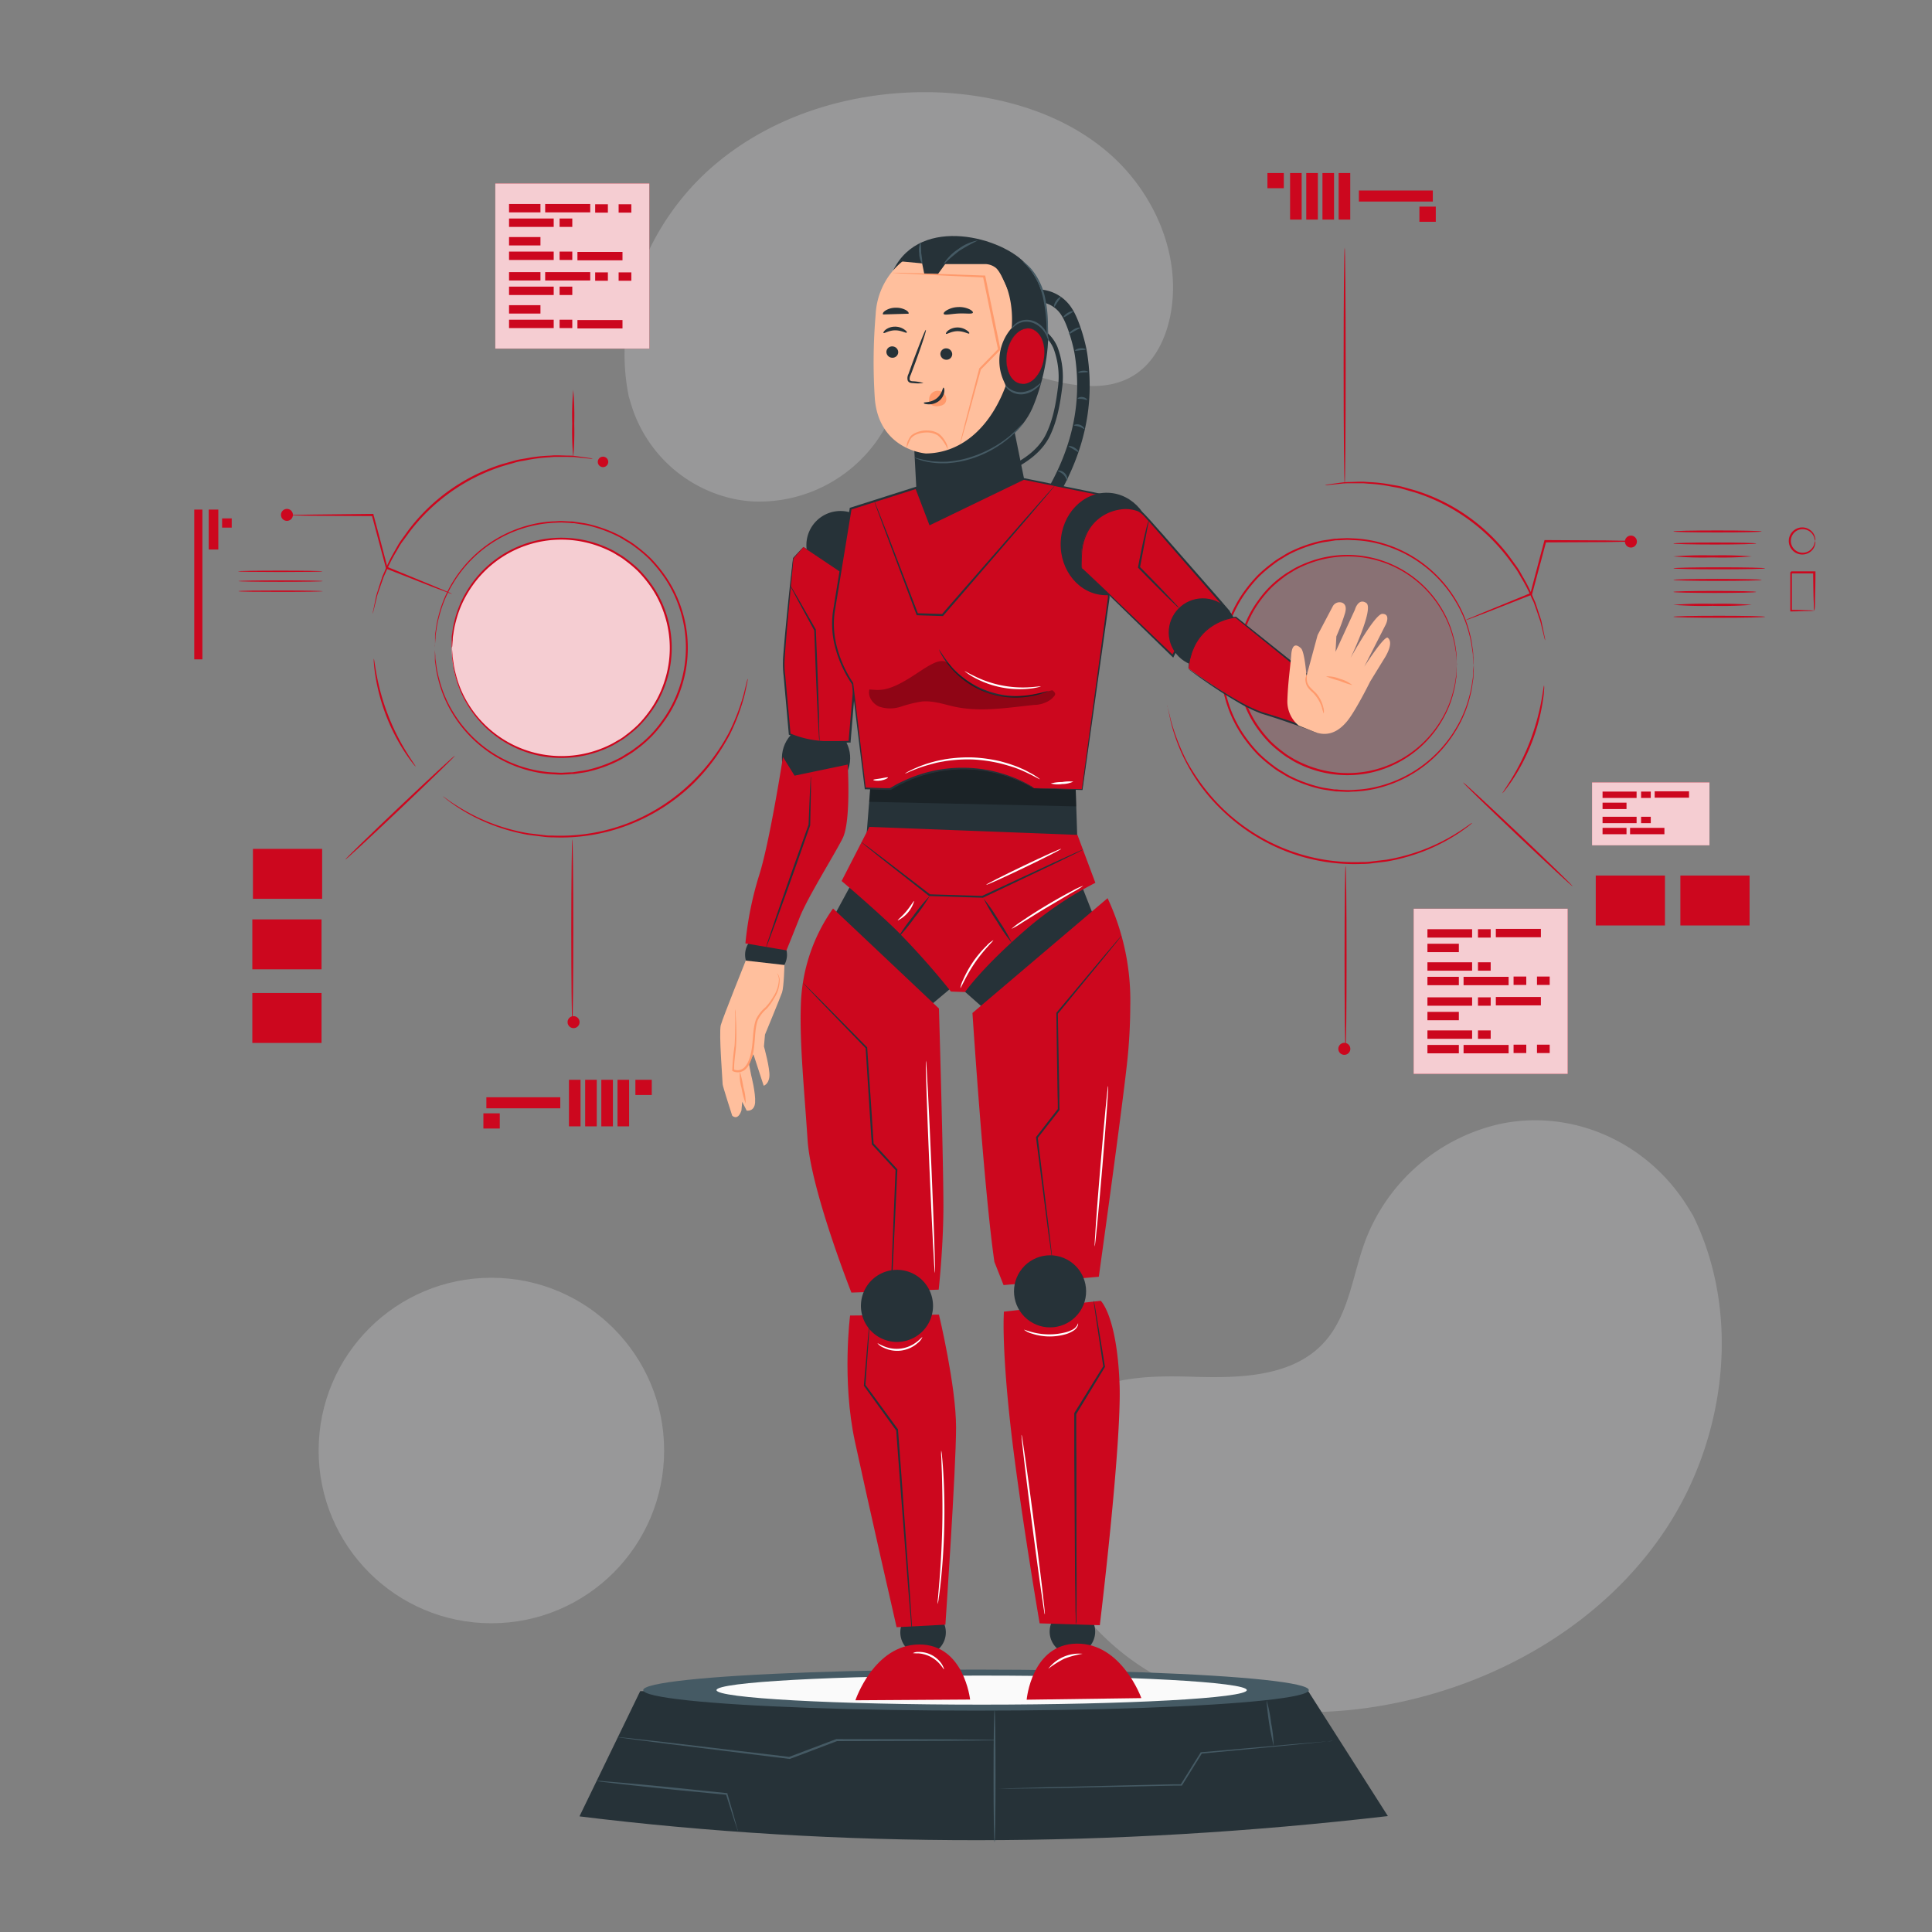 <?xml version="1.0" encoding="UTF-8" standalone="no"?>
<svg
   viewBox="0 0 500 500"
   version="1.1"
   id="svg2736"
   sodipodi:docname="roboticist.svg"
   inkscape:version="1.2.2 (b0a8486541, 2022-12-01)"
   xmlns:inkscape="http://www.inkscape.org/namespaces/inkscape"
   xmlns:sodipodi="http://sodipodi.sourceforge.net/DTD/sodipodi-0.dtd"
   xmlns="http://www.w3.org/2000/svg"
   xmlns:svg="http://www.w3.org/2000/svg">
  <rect x="0" y="0" width="500" height="500" fill="#808080" stroke="none"/>
  <defs
     id="defs2740" />
  <sodipodi:namedview
     id="namedview2738"
     pagecolor="#ffffff"
     bordercolor="#000000"
     borderopacity="0.25"
     inkscape:showpageshadow="2"
     inkscape:pageopacity="0.0"
     inkscape:pagecheckerboard="0"
     inkscape:deskcolor="#d1d1d1"
     showgrid="false"
     inkscape:zoom="2.8426583"
     inkscape:cx="330.6764"
     inkscape:cy="274.74283"
     inkscape:window-width="2822"
     inkscape:window-height="1718"
     inkscape:window-x="58"
     inkscape:window-y="48"
     inkscape:window-maximized="1"
     inkscape:current-layer="freepik--background-simple--inject-31" />
  <g
     id="freepik--background-simple--inject-31">
    <path
       d="M438.09,314.45,437,312.69C428,297.88,411.78,289,394.65,290a45.38,45.38,0,0,0-6.56.9,48.74,48.74,0,0,0-34.75,30.2c-3.3,8.87-4.23,19.09-10.5,26.13-8.16,9.17-22,9.45-34.19,9.07s-26,0-34.17,9.15c-5.08,5.76-6.7,14-6.29,21.68,1.09,20.43,15.33,38.7,33.43,47.78s39.43,9.89,59.25,5.9c27.76-5.6,54.16-21,70-44.7S450.78,340.07,438.09,314.45Z"
       style="fill:#bbbbbf;fill-opacity:1;opacity:0.4"
       id="path2265" />
    <path
       d="M162.72,102.59l.45,1.51a35.58,35.58,0,0,0,27,25.07,34.05,34.05,0,0,0,5,.62,37.36,37.36,0,0,0,31.65-15.57c4.18-5.93,6.87-13.31,12.89-17.3,7.84-5.19,18.16-2.7,27.1,0s19.28,5.14,27.1-.09c4.89-3.27,7.69-9,8.9-14.82C306,66.63,299,50.31,287.38,40s-27.27-15-42.73-16C223,22.79,200.43,29,184,43.48S158.33,81.13,162.72,102.59Z"
       style="fill:#bbbbbf;fill-opacity:1;opacity:0.4"
       id="path2267" />
    <circle
       cx="127.17"
       cy="375.39"
       r="44.71"
       style="fill:#bbbbbf;fill-opacity:1;opacity:0.4"
       id="circle2269" />
  </g>
  <g
     id="freepik--chart-2--inject-31">
    <circle
       cx="348.73"
       cy="172.1"
       r="28.31"
       style="fill:#cc071e;fill-opacity:0.12"
       id="circle2275" />
    <g
       style="opacity:0.8"
       id="g2279" />
    <path
       d="M399.89,165.73a4.09,4.09,0,0,1-.23-.76c-.13-.55-.31-1.27-.54-2.19-.12-.47-.24-1-.38-1.57s-.39-1.18-.6-1.84-.47-1.36-.72-2.1c-.13-.37-.27-.75-.4-1.14s-.35-.77-.54-1.16a41,41,0,0,0-2.56-5.08c-.54-.88-1-1.83-1.64-2.72s-1.3-1.79-2-2.73a48.87,48.87,0,0,0-24.11-17l-3.24-.93c-1-.31-2.11-.42-3.11-.63a39.18,39.18,0,0,0-5.65-.7l-1.27-.11h-1.21l-2.22,0c-.69,0-1.34,0-1.93.06l-1.62.17-2.23.23a4.69,4.69,0,0,1-.79,0,3.81,3.81,0,0,1,.77-.15l2.23-.32,1.62-.22a19.16,19.16,0,0,1,1.94-.1l2.23-.07,1.22,0,1.28.09a39.73,39.73,0,0,1,5.71.64c1,.2,2.08.31,3.14.61l3.27.92a48.61,48.61,0,0,1,24.35,17.14l2,2.77c.64.9,1.1,1.87,1.63,2.75a38.74,38.74,0,0,1,2.53,5.16l.52,1.17c.13.4.26.78.39,1.16.24.75.47,1.46.69,2.12s.45,1.27.56,1.86.23,1.11.34,1.6c.19.92.33,1.66.45,2.21A4.86,4.86,0,0,1,399.89,165.73Z"
       style="fill:#CC071E"
       id="path2281" />
    <path
       d="M377,172.1s0-.15,0-.46l-.09-1.34q0-.45-.06-1c0-.36-.12-.75-.19-1.18a19.6,19.6,0,0,0-.59-2.92,27.06,27.06,0,0,0-3.14-7.49,28.19,28.19,0,0,0-7.17-8,27.87,27.87,0,0,0-11.83-5.24,28.17,28.17,0,0,0-14.74,1.23,28.86,28.86,0,0,0-3.66,1.61c-.6.32-1.16.7-1.75,1.05a13.68,13.68,0,0,0-1.69,1.16,32.54,32.54,0,0,0-3.18,2.71,30.66,30.66,0,0,0-2.75,3.25,27.18,27.18,0,0,0-4,7.73,27.73,27.73,0,0,0,0,17.7,27.18,27.18,0,0,0,4,7.73,30.76,30.76,0,0,0,2.74,3.25,31.13,31.13,0,0,0,3.19,2.71,15,15,0,0,0,1.69,1.17c.59.35,1.15.72,1.75,1a27.5,27.5,0,0,0,3.66,1.61,28.18,28.18,0,0,0,14.74,1.23,28.3,28.3,0,0,0,19-13.21,27.06,27.06,0,0,0,3.14-7.49,21.12,21.12,0,0,0,.6-2.92c.06-.43.14-.82.18-1.18s0-.69.06-1l.09-1.34c0-.3,0-.46,0-.46s0,.16,0,.46,0,.77-.05,1.35q0,.45,0,1c0,.37-.1.76-.16,1.19a20.69,20.69,0,0,1-.55,2.95,27,27,0,0,1-3.09,7.59A28.45,28.45,0,0,1,354,200.12a28.59,28.59,0,0,1-15-1.21,29,29,0,0,1-3.72-1.63c-.61-.32-1.19-.7-1.78-1.06a14.28,14.28,0,0,1-1.73-1.18,32.28,32.28,0,0,1-3.24-2.75,30.87,30.87,0,0,1-2.81-3.31,27.91,27.91,0,0,1-4.09-7.87,28.29,28.29,0,0,1,0-18,27.48,27.48,0,0,1,4.09-7.86,26.06,26.06,0,0,1,6-6.06A15.52,15.52,0,0,1,333.5,148c.59-.35,1.17-.73,1.78-1.06a30.42,30.42,0,0,1,3.72-1.63,28.41,28.41,0,0,1,34.16,12.28,26.92,26.92,0,0,1,3.09,7.6,20.33,20.33,0,0,1,.55,2.94c.06.43.13.83.16,1.19s0,.7,0,1c0,.58,0,1,.05,1.35S377,172.1,377,172.1Z"
       style="fill:#CC071E"
       id="path2283" />
    <path
       d="M381.35,172.1s0-.18-.06-.53-.06-.88-.1-1.54c0-.35,0-.73-.07-1.14s-.13-.87-.21-1.37a23.81,23.81,0,0,0-.68-3.36,31.16,31.16,0,0,0-3.62-8.64,32.6,32.6,0,0,0-21.9-15.25,30.61,30.61,0,0,0-4.1-.47c-.7,0-1.4-.09-2.11-.08l-2.14.11c-.36,0-.73,0-1.09.07l-1.08.17c-.72.12-1.45.2-2.18.35a34.11,34.11,0,0,0-4.31,1.27,31.48,31.48,0,0,0-4.22,1.86c-.69.37-1.34.8-2,1.2a16.13,16.13,0,0,0-1.95,1.35,36,36,0,0,0-3.68,3.12,37.13,37.13,0,0,0-3.17,3.75,31.62,31.62,0,0,0-4.62,8.92,32.14,32.14,0,0,0,0,20.42,31.39,31.39,0,0,0,4.63,8.92,35.87,35.87,0,0,0,3.17,3.75,37,37,0,0,0,3.67,3.12,15.89,15.89,0,0,0,2,1.35c.68.4,1.33.84,2,1.21a33.48,33.48,0,0,0,4.23,1.85,34.25,34.25,0,0,0,4.32,1.27c.72.15,1.45.24,2.17.36l1.08.16c.36,0,.73,0,1.09.07l2.14.11c.71,0,1.41,0,2.11-.08a28.89,28.89,0,0,0,4.1-.47,32.6,32.6,0,0,0,21.9-15.25,31.16,31.16,0,0,0,3.62-8.64,23.81,23.81,0,0,0,.68-3.36c.08-.49.17-1,.21-1.36s.05-.8.07-1.14c0-.67.08-1.18.1-1.55s.06-.53.06-.53,0,.18,0,.53,0,.89-.05,1.55l-.05,1.15c0,.42-.12.87-.19,1.37a23.41,23.41,0,0,1-.63,3.39,30.68,30.68,0,0,1-3.57,8.74,32.75,32.75,0,0,1-22.07,15.53,31.36,31.36,0,0,1-4.15.49c-.71,0-1.42.1-2.14.09l-2.18-.11c-.36,0-.73,0-1.09-.07l-1.1-.16c-.73-.12-1.48-.21-2.21-.36a33.68,33.68,0,0,1-4.39-1.28,35.05,35.05,0,0,1-4.29-1.87c-.69-.38-1.36-.81-2.05-1.22a16.63,16.63,0,0,1-2-1.37,35.84,35.84,0,0,1-3.73-3.16,37.11,37.11,0,0,1-3.23-3.81,31.74,31.74,0,0,1-4.71-9.06,32.6,32.6,0,0,1,0-20.75,31.53,31.53,0,0,1,4.7-9.05,37.11,37.11,0,0,1,3.23-3.81,35.84,35.84,0,0,1,3.73-3.16,16.74,16.74,0,0,1,2-1.37c.68-.4,1.35-.84,2-1.21a33.65,33.65,0,0,1,4.29-1.88,35.31,35.31,0,0,1,4.39-1.28c.73-.15,1.48-.23,2.21-.35l1.09-.17c.37-.05.74,0,1.1-.07l2.18-.1c.71,0,1.43.06,2.14.08a31.37,31.37,0,0,1,4.15.5,32.78,32.78,0,0,1,22.07,15.52,31,31,0,0,1,3.57,8.74,23.41,23.41,0,0,1,.63,3.39c.07.5.15.95.19,1.37s0,.81.05,1.15c0,.67,0,1.18.05,1.55S381.35,172.1,381.35,172.1Z"
       style="fill:#CC071E"
       id="path2285" />
    <path
       d="M399.6,177.39a4.52,4.52,0,0,1,0,1.19c0,.77-.17,1.88-.38,3.24a50.58,50.58,0,0,1-7.73,19.92c-.76,1.15-1.41,2-1.9,2.65a5.53,5.53,0,0,1-.78.9c-.07,0,.94-1.42,2.37-3.74A59.51,59.51,0,0,0,395.9,192a60.59,60.59,0,0,0,2.93-10.24C399.34,179.07,399.51,177.38,399.6,177.39Z"
       style="fill:#CC071E"
       id="path2287" />
    <rect
       x="328.01"
       y="44.78"
       width="4.24"
       height="3.93"
       style="fill:#CC071E"
       id="rect2289" />
    <rect
       x="367.34"
       y="53.47"
       width="4.24"
       height="3.93"
       style="fill:#CC071E"
       id="rect2291" />
    <rect
       x="333.87"
       y="44.78"
       width="3"
       height="12.05"
       style="fill:#CC071E"
       id="rect2293" />
    <rect
       x="338.06"
       y="44.78"
       width="3"
       height="12.05"
       style="fill:#CC071E"
       id="rect2295" />
    <rect
       x="342.25"
       y="44.78"
       width="3"
       height="12.05"
       style="fill:#CC071E"
       id="rect2297" />
    <rect
       x="346.44"
       y="44.78"
       width="3"
       height="12.05"
       style="fill:#CC071E"
       id="rect2299" />
    <rect
       x="351.68"
       y="49.3"
       width="19.13"
       height="2.86"
       style="fill:#CC071E"
       id="rect2301" />
    <path
       d="M348,64.06c.14,0,.26,13.71.26,30.62s-.12,30.61-.26,30.61-.27-13.7-.27-30.61S347.85,64.06,348,64.06Z"
       style="fill:#CC071E"
       id="path2303" />
    <path
       d="M407,229.38c-.1.1-6.53-5.83-14.36-13.26s-14.1-13.53-14-13.64,6.53,5.84,14.36,13.26S407.09,229.27,407,229.38Z"
       style="fill:#CC071E"
       id="path2305" />
    <rect
       x="412.98"
       y="226.59"
       width="17.91"
       height="12.92"
       style="fill:#CC071E"
       id="rect2307" />
    <rect
       x="434.88"
       y="226.59"
       width="17.91"
       height="12.92"
       style="fill:#CC071E"
       id="rect2309" />
    <rect
       x="365.85"
       y="235.17"
       width="39.87"
       height="42.75"
       style="fill:#CC071E"
       id="rect2311" />
    <g
       style="opacity:0.8"
       id="g2315">
      <rect
         x="365.85"
         y="235.17"
         width="39.87"
         height="42.75"
         style="fill:#fff"
         id="rect2313" />
    </g>
    <rect
       x="369.42"
       y="240.48"
       width="11.56"
       height="2.17"
       style="fill:#CC071E"
       id="rect2317" />
    <rect
       x="382.5"
       y="240.48"
       width="3.29"
       height="2.17"
       style="fill:#CC071E"
       id="rect2319" />
    <rect
       x="387.12"
       y="240.39"
       width="11.66"
       height="2.17"
       style="fill:#CC071E"
       id="rect2321" />
    <rect
       x="369.42"
       y="244.24"
       width="8.13"
       height="2.17"
       style="fill:#CC071E"
       id="rect2323" />
    <rect
       x="369.42"
       y="249.04"
       width="11.56"
       height="2.17"
       style="fill:#CC071E"
       id="rect2325" />
    <rect
       x="382.5"
       y="249.04"
       width="3.29"
       height="2.17"
       style="fill:#CC071E"
       id="rect2327" />
    <rect
       x="391.71"
       y="252.73"
       width="3.29"
       height="2.17"
       style="fill:#CC071E"
       id="rect2329" />
    <rect
       x="397.77"
       y="252.73"
       width="3.29"
       height="2.17"
       style="fill:#CC071E"
       id="rect2331" />
    <rect
       x="378.77"
       y="252.8"
       width="11.66"
       height="2.17"
       style="fill:#CC071E"
       id="rect2333" />
    <rect
       x="369.42"
       y="252.8"
       width="8.13"
       height="2.17"
       style="fill:#CC071E"
       id="rect2335" />
    <rect
       x="369.42"
       y="258.11"
       width="11.56"
       height="2.17"
       style="fill:#CC071E"
       id="rect2337" />
    <rect
       x="382.5"
       y="258.11"
       width="3.29"
       height="2.17"
       style="fill:#CC071E"
       id="rect2339" />
    <rect
       x="387.12"
       y="258.02"
       width="11.66"
       height="2.17"
       style="fill:#CC071E"
       id="rect2341" />
    <rect
       x="369.42"
       y="261.87"
       width="8.13"
       height="2.17"
       style="fill:#CC071E"
       id="rect2343" />
    <rect
       x="369.42"
       y="266.67"
       width="11.56"
       height="2.17"
       style="fill:#CC071E"
       id="rect2345" />
    <rect
       x="382.5"
       y="266.67"
       width="3.29"
       height="2.17"
       style="fill:#CC071E"
       id="rect2347" />
    <rect
       x="391.71"
       y="270.36"
       width="3.29"
       height="2.17"
       style="fill:#CC071E"
       id="rect2349" />
    <rect
       x="397.77"
       y="270.36"
       width="3.29"
       height="2.17"
       style="fill:#CC071E"
       id="rect2351" />
    <rect
       x="378.77"
       y="270.43"
       width="11.66"
       height="2.17"
       style="fill:#CC071E"
       id="rect2353" />
    <rect
       x="369.42"
       y="270.43"
       width="8.13"
       height="2.17"
       style="fill:#CC071E"
       id="rect2355" />
    <rect
       x="412.02"
       y="202.48"
       width="30.39"
       height="16.29"
       style="fill:#CC071E"
       id="rect2357" />
    <g
       style="opacity:0.8"
       id="g2361">
      <rect
         x="412.02"
         y="202.48"
         width="30.39"
         height="16.29"
         style="fill:#fff"
         id="rect2359" />
    </g>
    <rect
       x="414.74"
       y="204.86"
       width="8.81"
       height="1.65"
       style="fill:#CC071E"
       id="rect2363" />
    <rect
       x="424.71"
       y="204.86"
       width="2.51"
       height="1.65"
       style="fill:#CC071E"
       id="rect2365" />
    <rect
       x="428.23"
       y="204.79"
       width="8.89"
       height="1.65"
       style="fill:#CC071E"
       id="rect2367" />
    <rect
       x="414.74"
       y="207.73"
       width="6.2"
       height="1.65"
       style="fill:#CC071E"
       id="rect2369" />
    <rect
       x="414.74"
       y="211.38"
       width="8.81"
       height="1.65"
       style="fill:#CC071E"
       id="rect2371" />
    <rect
       x="424.71"
       y="211.38"
       width="2.51"
       height="1.65"
       style="fill:#CC071E"
       id="rect2373" />
    <rect
       x="421.86"
       y="214.25"
       width="8.89"
       height="1.65"
       style="fill:#CC071E"
       id="rect2375" />
    <rect
       x="414.74"
       y="214.25"
       width="6.2"
       height="1.65"
       style="fill:#CC071E"
       id="rect2377" />
    <path
       d="M421.93,140.21a2.14,2.14,0,0,1-.43,0l-1.25,0-4.63.08-15.73.08.25-.19c-.43,1.62-.88,3.3-1.33,5-.82,3-1.6,6-2.32,8.64l0,.12-.11,0-12.24,4.79-3.54,1.34a10.66,10.66,0,0,1-1.29.43,7.84,7.84,0,0,1,1.23-.58l3.49-1.47,12.17-5-.15.17c.71-2.69,1.48-5.61,2.28-8.66.46-1.71.91-3.39,1.34-5l.05-.19h.2l15.73.09,4.63.08,1.25,0A1.49,1.49,0,0,1,421.93,140.21Z"
       style="fill:#CC071E"
       id="path2379" />
    <circle
       cx="422.08"
       cy="140.16"
       r="1.55"
       style="fill:#CC071E"
       id="circle2381" />
    <path
       d="M349.46,271.44a1.55,1.55,0,1,1-1.55-1.55A1.55,1.55,0,0,1,349.46,271.44Z"
       style="fill:#CC071E"
       id="path2383" />
    <path
       d="M348.23,224.06c.15,0,.26,10.57.26,23.61s-.11,23.61-.26,23.61-.26-10.57-.26-23.61S348.09,224.06,348.23,224.06Z"
       style="fill:#CC071E"
       id="path2385" />
    <path
       d="M455.94,137.54c0,.15-5.13.26-11.45.26s-11.44-.11-11.44-.26,5.12-.26,11.44-.26S455.94,137.4,455.94,137.54Z"
       style="fill:#CC071E"
       id="path2387" />
    <path
       d="M454.53,140.66c0,.14-4.81.26-10.74.26s-10.74-.12-10.74-.26,4.8-.26,10.74-.26S454.53,140.51,454.53,140.66Z"
       style="fill:#CC071E"
       id="path2389" />
    <path
       d="M453.32,144a96.66,96.66,0,0,1-10.13.26,96.94,96.94,0,0,1-10.14-.26,100.35,100.35,0,0,1,10.14-.26A100.06,100.06,0,0,1,453.32,144Z"
       style="fill:#CC071E"
       id="path2391" />
    <path
       d="M456.84,147.08c0,.15-5.33.26-11.9.26s-11.89-.11-11.89-.26,5.32-.26,11.89-.26S456.84,146.94,456.84,147.08Z"
       style="fill:#CC071E"
       id="path2393" />
    <path
       d="M455.94,150.08c0,.14-5.13.26-11.45.26s-11.44-.12-11.44-.26,5.12-.26,11.44-.26S455.94,149.94,455.94,150.08Z"
       style="fill:#CC071E"
       id="path2395" />
    <path
       d="M454.53,153.19c0,.15-4.81.26-10.74.26s-10.74-.11-10.74-.26,4.8-.26,10.74-.26S454.53,153.05,454.53,153.19Z"
       style="fill:#CC071E"
       id="path2397" />
    <path
       d="M453.32,156.53a100.06,100.06,0,0,1-10.13.26,100.35,100.35,0,0,1-10.14-.26,100.35,100.35,0,0,1,10.14-.26A100.06,100.06,0,0,1,453.32,156.53Z"
       style="fill:#CC071E"
       id="path2399" />
    <path
       d="M456.84,159.62c0,.15-5.33.26-11.9.26s-11.89-.11-11.89-.26,5.32-.26,11.89-.26S456.84,159.48,456.84,159.62Z"
       style="fill:#CC071E"
       id="path2401" />
    <path
       d="M469.76,140a5.55,5.55,0,0,1-.21-.78,3.23,3.23,0,0,0-1.2-1.68,3.13,3.13,0,0,0-2.91-.4,3.06,3.06,0,1,0,2.91,5.32,3.23,3.23,0,0,0,1.2-1.68,5.55,5.55,0,0,1,.21-.78,1.59,1.59,0,0,1,0,.83,3.24,3.24,0,0,1-1.18,1.93,3.47,3.47,0,0,1-3.3.55,3.51,3.51,0,0,1,0-6.62,3.44,3.44,0,0,1,3.3.56,3.19,3.19,0,0,1,1.18,1.93A1.54,1.54,0,0,1,469.76,140Z"
       style="fill:#CC071E"
       id="path2403" />
    <path
       d="M469.48,158.08a4.53,4.53,0,0,1-.06-.78c0-.58,0-1.26-.06-2.08-.05-1.76-.1-4.2-.12-7.06l.24.24-6,0,.26-.26h0v2.74c0,.9,0,1.77,0,2.61,0,1.65,0,3.19,0,4.55l-.2-.2c1.79,0,3.27.07,4.32.1a15.15,15.15,0,0,1,1.69.1,10.29,10.29,0,0,1-1.56.1c-1,0-2.57.08-4.45.1h-.21v-.21c0-1.36,0-2.9,0-4.55,0-.84,0-1.71,0-2.61v-2.74h0c-.23.23.32-.32.27-.26l6,0h.24v.24c0,3-.07,5.48-.12,7.22,0,.79,0,1.46-.06,2A2.68,2.68,0,0,1,469.48,158.08Z"
       style="fill:#CC071E"
       id="path2405" />
    <path
       d="M302.06,182.59a1.12,1.12,0,0,1,.09.25l.19.75c.17.69.41,1.65.7,2.87a56.32,56.32,0,0,0,3.88,10.11,51.9,51.9,0,0,0,9.63,12.78A49.43,49.43,0,0,0,333,219.84a48.72,48.72,0,0,0,19.25,3.26c.76,0,1.51,0,2.24-.09l2.16-.26,2.1-.25c.69-.11,1.36-.24,2-.37a51.33,51.33,0,0,0,7.19-2.07,50.44,50.44,0,0,0,9.68-4.85c1.08-.69,1.89-1.27,2.44-1.66l.63-.45L381,213a1,1,0,0,1-.2.18l-.59.49c-.53.42-1.33,1-2.4,1.75a48.15,48.15,0,0,1-9.66,5,50.92,50.92,0,0,1-7.23,2.14c-.66.14-1.34.28-2,.39l-2.12.26-2.19.27a20.8,20.8,0,0,1-2.25.11,48.84,48.84,0,0,1-19.46-3.25,49.69,49.69,0,0,1-16.61-10.63,47.32,47.32,0,0,1-13.36-23.19c-.26-1.23-.46-2.2-.61-2.9-.06-.31-.11-.56-.14-.76S302.06,182.59,302.06,182.59Z"
       style="fill:#CC071E"
       id="path2407" />
  </g>
  <g
     id="freepik--chart-1--inject-31">
    <circle
       cx="145.21"
       cy="167.67"
       r="28.31"
       style="fill:#CC071E"
       id="circle2410" />
    <g
       style="opacity:0.8"
       id="g2414">
      <circle
         cx="145.21"
         cy="167.67"
         r="28.31"
         style="fill:#fff"
         id="circle2412" />
    </g>
    <path
       d="M193.51,175.68a.86.86,0,0,1,0,.26l-.14.76c-.15.7-.35,1.67-.61,2.9A52.34,52.34,0,0,1,189,189.83a51.53,51.53,0,0,1-9.61,13,49.64,49.64,0,0,1-16.62,10.63,48.76,48.76,0,0,1-19.45,3.25,21.12,21.12,0,0,1-2.26-.11l-2.18-.27-2.12-.26c-.69-.11-1.37-.25-2-.39a50.92,50.92,0,0,1-7.23-2.14,47.64,47.64,0,0,1-9.66-5c-1.07-.72-1.87-1.33-2.4-1.75l-.6-.49-.19-.17s.08,0,.23.13l.62.45c.55.39,1.37,1,2.45,1.66a49.79,49.79,0,0,0,16.87,6.92c.66.13,1.33.27,2,.37l2.11.25,2.16.26c.73.11,1.48.05,2.24.09a48.72,48.72,0,0,0,19.25-3.26A49.43,49.43,0,0,0,179,202.44a51.59,51.59,0,0,0,9.62-12.78,55.28,55.28,0,0,0,3.88-10.11c.3-1.22.54-2.18.7-2.87.08-.3.15-.55.2-.75Z"
       style="fill:#CC071E"
       id="path2416" />
    <path
       d="M96.45,158.82a6.07,6.07,0,0,1,.13-.78c.11-.55.26-1.29.45-2.21.1-.49.21-1,.34-1.6s.36-1.19.56-1.86.44-1.37.69-2.12l.38-1.16.52-1.17a40,40,0,0,1,2.53-5.16c.53-.88,1-1.85,1.63-2.75l2-2.77A48.61,48.61,0,0,1,130,120.1l3.27-.92c1.06-.3,2.13-.41,3.15-.61a39.45,39.45,0,0,1,5.7-.64l1.28-.09,1.22,0,2.24.07c.69,0,1.34,0,1.93.1l1.62.22,2.24.32a4.31,4.31,0,0,1,.77.15,4.67,4.67,0,0,1-.79,0l-2.24-.23-1.62-.17c-.58-.08-1.23,0-1.93-.06l-2.21,0h-1.22l-1.27.11a39.53,39.53,0,0,0-5.65.7c-1,.21-2.06.32-3.11.63l-3.23.93a49,49,0,0,0-24.12,17l-2,2.73c-.64.89-1.11,1.84-1.65,2.72a41,41,0,0,0-2.56,5.08l-.53,1.16-.4,1.14-.73,2.1c-.21.66-.47,1.25-.6,1.84s-.26,1.1-.38,1.58c-.22.91-.4,1.63-.54,2.18A4.09,4.09,0,0,1,96.45,158.82Z"
       style="fill:#CC071E"
       id="path2418" />
    <path
       d="M116.9,167.67s0-.15,0-.45,0-.78,0-1.35c0-.3,0-.63,0-1s.1-.76.16-1.19a20.58,20.58,0,0,1,.55-2.94,26.75,26.75,0,0,1,3.09-7.59A28.45,28.45,0,0,1,140,139.66a28.65,28.65,0,0,1,15,1.2,30.56,30.56,0,0,1,3.73,1.63c.6.33,1.18.71,1.78,1.06a13.5,13.5,0,0,1,1.72,1.19,31.12,31.12,0,0,1,3.25,2.75,33,33,0,0,1,2.8,3.3,27.66,27.66,0,0,1,4.09,7.87,28.2,28.2,0,0,1,0,18,27.79,27.79,0,0,1-4.09,7.87,33,33,0,0,1-2.8,3.3,31,31,0,0,1-3.24,2.75,14.36,14.36,0,0,1-1.73,1.19c-.6.35-1.18.73-1.78,1.06a30.56,30.56,0,0,1-3.73,1.63,28.69,28.69,0,0,1-15,1.2,28.46,28.46,0,0,1-19.16-13.49,26.75,26.75,0,0,1-3.09-7.59,19.27,19.27,0,0,1-.55-2.94c-.06-.43-.13-.83-.16-1.19s0-.7,0-1c0-.57,0-1,0-1.35s0-.46,0-.46a4.35,4.35,0,0,1,0,.46l.1,1.35c0,.29,0,.62.06,1s.12.76.18,1.18a20.54,20.54,0,0,0,.6,2.92,26.76,26.76,0,0,0,3.14,7.49,28.3,28.3,0,0,0,37.4,10.37c.59-.32,1.16-.69,1.75-1a14.57,14.57,0,0,0,1.69-1.17,31.11,31.11,0,0,0,3.18-2.7,30.77,30.77,0,0,0,2.75-3.26,27,27,0,0,0,4-7.73,27.73,27.73,0,0,0,0-17.7,27.18,27.18,0,0,0-4-7.73,33,33,0,0,0-2.75-3.25,31.11,31.11,0,0,0-3.18-2.7,14.57,14.57,0,0,0-1.69-1.17c-.59-.35-1.16-.72-1.75-1.05a31.07,31.07,0,0,0-3.66-1.61,28.15,28.15,0,0,0-33.74,12,26.93,26.93,0,0,0-3.14,7.5,20.71,20.71,0,0,0-.6,2.91c-.06.43-.14.82-.18,1.19s0,.69-.06,1l-.1,1.35A3.88,3.88,0,0,1,116.9,167.67Z"
       style="fill:#CC071E"
       id="path2420" />
    <path
       d="M112.59,167.67s0-.17,0-.52,0-.89,0-1.56l0-1.14c0-.42.12-.88.18-1.37a23.56,23.56,0,0,1,.64-3.39,31,31,0,0,1,3.56-8.75,32.83,32.83,0,0,1,22.08-15.52,29.78,29.78,0,0,1,4.15-.49c.71,0,1.42-.1,2.14-.09l2.17.11c.37,0,.74,0,1.1.07l1.1.16c.73.12,1.47.2,2.21.36a35.11,35.11,0,0,1,4.38,1.27,33.83,33.83,0,0,1,4.29,1.88c.7.37,1.36.81,2.05,1.22a17.5,17.5,0,0,1,2,1.36,38.16,38.16,0,0,1,3.73,3.17,35.69,35.69,0,0,1,3.22,3.8,32,32,0,0,1,4.71,9.06,32.51,32.51,0,0,1,0,20.75,31.53,31.53,0,0,1-4.7,9,30.34,30.34,0,0,1-7,7,17.5,17.5,0,0,1-2,1.36c-.69.41-1.35.85-2.05,1.22a33.83,33.83,0,0,1-4.29,1.88,35.11,35.11,0,0,1-4.38,1.27c-.74.15-1.48.24-2.21.36l-1.1.16c-.36,0-.73,0-1.1.07l-2.17.11c-.72,0-1.43-.06-2.14-.09a29.6,29.6,0,0,1-4.15-.49,32.83,32.83,0,0,1-22.08-15.52,31.08,31.08,0,0,1-3.56-8.75,23.56,23.56,0,0,1-.64-3.39c-.06-.49-.15-1-.18-1.37l0-1.14c0-.67,0-1.19,0-1.56s0-.53,0-.53,0,.18,0,.53l.11,1.55c0,.34,0,.72.07,1.14s.13.87.2,1.36a24,24,0,0,0,.69,3.36,31,31,0,0,0,3.61,8.65,32.58,32.58,0,0,0,8.26,9.2,32.19,32.19,0,0,0,13.65,6,30.46,30.46,0,0,0,4.09.48c.7,0,1.41.09,2.12.08l2.14-.11c.36,0,.72,0,1.08-.07l1.08-.17c.72-.12,1.46-.2,2.18-.35a34.25,34.25,0,0,0,4.32-1.27,34.93,34.93,0,0,0,4.22-1.86c.69-.37,1.34-.8,2-1.21a16.05,16.05,0,0,0,2-1.34,29.7,29.7,0,0,0,6.85-6.88,31.49,31.49,0,0,0,4.62-8.92,32,32,0,0,0,0-20.42,31.39,31.39,0,0,0-4.63-8.92,38.06,38.06,0,0,0-3.17-3.75,34.8,34.8,0,0,0-3.67-3.12,17.36,17.36,0,0,0-2-1.35c-.68-.4-1.34-.83-2-1.2a34.93,34.93,0,0,0-4.22-1.86,34.25,34.25,0,0,0-4.32-1.27c-.72-.15-1.46-.23-2.18-.35l-1.08-.17c-.36,0-.72,0-1.08-.07l-2.14-.11c-.71,0-1.42.06-2.11.08a32.46,32.46,0,0,0-26,15.72,30.92,30.92,0,0,0-3.61,8.64,22.33,22.33,0,0,0-.68,3.37c-.08.49-.17.94-.21,1.36s0,.8-.07,1.14l-.11,1.55A5,5,0,0,1,112.59,167.67Z"
       style="fill:#CC071E"
       id="path2422" />
    <path
       d="M96.74,170.48c.09,0,.26,1.68.77,4.37a58.37,58.37,0,0,0,7.68,19.79c1.44,2.32,2.45,3.69,2.38,3.74a5.23,5.23,0,0,1-.79-.9c-.48-.6-1.14-1.5-1.9-2.65a49.94,49.94,0,0,1-4.92-9.55,51.07,51.07,0,0,1-2.81-10.37c-.21-1.36-.34-2.47-.38-3.24A6,6,0,0,1,96.74,170.48Z"
       style="fill:#CC071E"
       id="path2424" />
    <rect
       x="164.43"
       y="279.44"
       width="4.24"
       height="3.93"
       transform="translate(333.11 562.82) rotate(180)"
       style="fill:#CC071E"
       id="rect2426" />
    <rect
       x="125.11"
       y="288.13"
       width="4.24"
       height="3.93"
       transform="translate(254.45 580.19) rotate(180)"
       style="fill:#CC071E"
       id="rect2428" />
    <rect
       x="159.81"
       y="279.44"
       width="3"
       height="12.05"
       transform="translate(322.62 570.94) rotate(180)"
       style="fill:#CC071E"
       id="rect2430" />
    <rect
       x="155.62"
       y="279.44"
       width="3"
       height="12.05"
       transform="translate(314.24 570.94) rotate(180)"
       style="fill:#CC071E"
       id="rect2432" />
    <rect
       x="151.43"
       y="279.44"
       width="3"
       height="12.05"
       transform="translate(305.87 570.94) rotate(180)"
       style="fill:#CC071E"
       id="rect2434" />
    <rect
       x="147.25"
       y="279.44"
       width="3"
       height="12.05"
       transform="translate(297.49 570.94) rotate(180)"
       style="fill:#CC071E"
       id="rect2436" />
    <rect
       x="125.88"
       y="283.96"
       width="19.13"
       height="2.86"
       transform="translate(270.88 570.79) rotate(180)"
       style="fill:#CC071E"
       id="rect2438" />
    <path
       d="M148.35,100.88a74.81,74.81,0,0,1,.26,8.75,74.81,74.81,0,0,1-.26,8.75,74.81,74.81,0,0,1-.26-8.75A74.81,74.81,0,0,1,148.35,100.88Z"
       style="fill:#CC071E"
       id="path2440" />
    <path
       d="M89.35,222.47c-.1-.1,6.17-6.21,14-13.64s14.27-13.36,14.37-13.25-6.17,6.2-14,13.63S89.45,222.57,89.35,222.47Z"
       style="fill:#CC071E"
       id="path2442" />
    <rect
       x="65.46"
       y="219.68"
       width="17.91"
       height="12.92"
       transform="translate(148.83 452.29) rotate(180)"
       style="fill:#CC071E"
       id="rect2444" />
    <rect
       x="65.31"
       y="237.93"
       width="17.91"
       height="12.92"
       transform="translate(148.52 488.79) rotate(180)"
       style="fill:#CC071E"
       id="rect2446" />
    <rect
       x="65.31"
       y="256.99"
       width="17.91"
       height="12.92"
       transform="translate(148.52 526.9) rotate(180)"
       style="fill:#CC071E"
       id="rect2448" />
    <rect
       x="128.18"
       y="47.48"
       width="39.87"
       height="42.75"
       style="fill:#CC071E"
       id="rect2450" />
    <g
       style="opacity:0.8"
       id="g2454">
      <rect
         x="128.18"
         y="47.48"
         width="39.87"
         height="42.75"
         style="fill:#fff"
         id="rect2452" />
    </g>
    <rect
       x="131.74"
       y="82.74"
       width="11.56"
       height="2.17"
       style="fill:#CC071E"
       id="rect2456" />
    <rect
       x="144.82"
       y="82.74"
       width="3.29"
       height="2.17"
       style="fill:#CC071E"
       id="rect2458" />
    <rect
       x="149.44"
       y="82.83"
       width="11.66"
       height="2.17"
       style="fill:#CC071E"
       id="rect2460" />
    <rect
       x="131.74"
       y="78.98"
       width="8.13"
       height="2.17"
       style="fill:#CC071E"
       id="rect2462" />
    <rect
       x="131.74"
       y="74.18"
       width="11.56"
       height="2.17"
       style="fill:#CC071E"
       id="rect2464" />
    <rect
       x="144.82"
       y="74.18"
       width="3.29"
       height="2.17"
       style="fill:#CC071E"
       id="rect2466" />
    <rect
       x="154.03"
       y="70.49"
       width="3.29"
       height="2.17"
       style="fill:#CC071E"
       id="rect2468" />
    <rect
       x="160.1"
       y="70.49"
       width="3.29"
       height="2.17"
       style="fill:#CC071E"
       id="rect2470" />
    <rect
       x="141.09"
       y="70.42"
       width="11.66"
       height="2.17"
       style="fill:#CC071E"
       id="rect2472" />
    <rect
       x="131.74"
       y="70.42"
       width="8.13"
       height="2.17"
       style="fill:#CC071E"
       id="rect2474" />
    <rect
       x="131.74"
       y="65.11"
       width="11.56"
       height="2.17"
       style="fill:#CC071E"
       id="rect2476" />
    <rect
       x="144.82"
       y="65.11"
       width="3.29"
       height="2.17"
       style="fill:#CC071E"
       id="rect2478" />
    <rect
       x="149.44"
       y="65.2"
       width="11.66"
       height="2.17"
       style="fill:#CC071E"
       id="rect2480" />
    <rect
       x="131.74"
       y="61.35"
       width="8.13"
       height="2.17"
       style="fill:#CC071E"
       id="rect2482" />
    <rect
       x="131.74"
       y="56.55"
       width="11.56"
       height="2.17"
       style="fill:#CC071E"
       id="rect2484" />
    <rect
       x="144.82"
       y="56.55"
       width="3.29"
       height="2.17"
       style="fill:#CC071E"
       id="rect2486" />
    <rect
       x="154.03"
       y="52.86"
       width="3.29"
       height="2.17"
       style="fill:#CC071E"
       id="rect2488" />
    <rect
       x="160.1"
       y="52.86"
       width="3.29"
       height="2.17"
       style="fill:#CC071E"
       id="rect2490" />
    <rect
       x="141.09"
       y="52.79"
       width="11.66"
       height="2.17"
       style="fill:#CC071E"
       id="rect2492" />
    <rect
       x="131.74"
       y="52.79"
       width="8.13"
       height="2.17"
       style="fill:#CC071E"
       id="rect2494" />
    <path
       d="M74.41,133.3a1.53,1.53,0,0,1,.44-.05l1.24,0,4.64-.08L96.45,133h.2l0,.19,1.34,5c.8,3,1.58,6,2.29,8.65l-.15-.17,12.17,5,3.48,1.47a7.84,7.84,0,0,1,1.23.58,10.66,10.66,0,0,1-1.29-.43L112.23,152,100,147.19l-.12-.05,0-.12c-.72-2.68-1.5-5.6-2.31-8.64-.46-1.72-.9-3.4-1.33-5l.24.19-15.72-.09-4.64-.08-1.24,0A1.53,1.53,0,0,1,74.41,133.3Z"
       style="fill:#CC071E"
       id="path2496" />
    <circle
       cx="74.26"
       cy="133.25"
       r="1.55"
       style="fill:#CC071E"
       id="circle2498" />
    <path
       d="M146.89,264.53a1.55,1.55,0,1,0,1.55-1.55A1.54,1.54,0,0,0,146.89,264.53Z"
       style="fill:#CC071E"
       id="path2500" />
    <path
       d="M148.11,217.15c.14,0,.26,10.58.26,23.61s-.12,23.61-.26,23.61-.26-10.56-.26-23.61S148,217.15,148.11,217.15Z"
       style="fill:#CC071E"
       id="path2502" />
    <rect
       x="50.27"
       y="131.88"
       width="2.11"
       height="38.76"
       style="fill:#CC071E"
       id="rect2504" />
    <rect
       x="54.01"
       y="131.88"
       width="2.49"
       height="10.33"
       style="fill:#CC071E"
       id="rect2506" />
    <rect
       x="57.48"
       y="134.16"
       width="2.49"
       height="2.39"
       style="fill:#CC071E"
       id="rect2508" />
    <path
       d="M83.56,150.39c0,.1-4.9.18-10.93.18s-10.93-.08-10.93-.18,4.89-.18,10.93-.18S83.56,150.29,83.56,150.39Z"
       style="fill:#CC071E"
       id="path2510" />
    <path
       d="M83.56,153c0,.1-4.9.18-10.93.18S61.7,153.13,61.7,153s4.89-.18,10.93-.18S83.56,152.93,83.56,153Z"
       style="fill:#CC071E"
       id="path2512" />
    <path
       d="M83.47,147.86c0,.1-4.9.17-10.93.17s-10.93-.07-10.93-.17,4.89-.18,10.93-.18S83.47,147.76,83.47,147.86Z"
       style="fill:#CC071E"
       id="path2514" />
    <path
       d="M157.41,119.53a1.35,1.35,0,1,1-1.35-1.34A1.34,1.34,0,0,1,157.41,119.53Z"
       style="fill:#CC071E"
       id="path2516" />
  </g>
  <g
     id="freepik--Character--inject-31">
    <path
       d="M150,470l15.68-32.33H338.57L359.18,470c-71.41,8.27-142,8.35-209.18.08"
       style="fill:#263238"
       id="path2519" />
    <ellipse
       cx="252.59"
       cy="437.4"
       rx="86.13"
       ry="5.31"
       style="fill:#455a64"
       id="ellipse2521" />
    <ellipse
       cx="254.05"
       cy="437.4"
       rx="68.62"
       ry="3.76"
       style="fill:#fafafa"
       id="ellipse2523" />
    <path
       d="M257.39,476.81c-.15,0-.26-7.67-.26-17.14s.11-17.13.26-17.13.26,7.67.26,17.13S257.53,476.81,257.39,476.81Z"
       style="fill:#455a64"
       id="path2525" />
    <path
       d="M345.25,450.43a3.44,3.44,0,0,1-.66.11l-1.91.22-7.17.73-24.61,2.35.19-.12L305.94,462l-.07.12h-.14l-2,0L271,462.8l-9.92.12h-3.4a.75.75,0,0,1-.24,0l.24,0,.7,0,2.69-.1,9.93-.29,32.74-.76,2,0-.22.12,5.17-8.3.06-.11h.13l24.62-2.16,7.18-.59,1.92-.13A4.23,4.23,0,0,1,345.25,450.43Z"
       style="fill:#455a64"
       id="path2527" />
    <path
       d="M329.63,451.87A70.13,70.13,0,0,1,327.78,440a34.73,34.73,0,0,1,1.18,5.9A35.36,35.36,0,0,1,329.63,451.87Z"
       style="fill:#455a64"
       id="path2529" />
    <path
       d="M191,473.87a3.89,3.89,0,0,1-.27-.67l-.65-1.92-2.21-6.94.19.15-11.85-1.14c-6-.61-11.48-1.18-15.43-1.63l-4.67-.55a11.55,11.55,0,0,1-1.7-.27,10.12,10.12,0,0,1,1.72.07l4.69.39c4,.35,9.41.86,15.44,1.47l11.84,1.23h.15l0,.14c.83,2.84,1.52,5.22,2,7,.22.79.4,1.44.54,2A2.67,2.67,0,0,1,191,473.87Z"
       style="fill:#455a64"
       id="path2531" />
    <path
       d="M257.39,450.43l-.21,0-.6,0-2.31,0-8.61.08-29.14.09.09,0-7.91,3-4.29,1.61-.06,0h-.07l-31.55-3.91-9.41-1.22-2.55-.35-.65-.11c-.15,0-.23,0-.22-.05h.22l.67.06,2.55.26,9.43,1.06,31.58,3.74-.13,0,4.29-1.62,7.92-3h.09l29.14.08,8.61.08,2.31.05.6,0Z"
       style="fill:#455a64"
       id="path2533" />
    <path
       d="M226.33,141.35a8.82,8.82,0,1,1-8.55-9.1A8.81,8.81,0,0,1,226.33,141.35Z"
       style="fill:#263238"
       id="path2535" />
    <circle
       cx="211.2"
       cy="196.18"
       r="8.83"
       transform="translate(-41.6 334.69) rotate(-71.61)"
       style="fill:#263238"
       id="circle2537" />
    <path
       d="M203.67,247.26a5.42,5.42,0,1,1-5.25-5.59A5.43,5.43,0,0,1,203.67,247.26Z"
       style="fill:#263238"
       id="path2539" />
    <path
       d="M207.9,141.55l-2.62,2.89s-2.64,24.69-2.48,28.23S204.35,190,204.35,190a25.83,25.83,0,0,0,10.09,2l5.43-.1,3.38-40.33Z"
       style="fill:#CC071E"
       id="path2541" />
    <path
       d="M207.9,141.55l.26.15.79.49,3.06,1.95,11.34,7.3.09.06v.11c-.85,10.41-2,24.58-3.3,40.33l0,.23h-.23l-3.3.06c-1.08,0-2.14,0-3.22,0a23.81,23.81,0,0,1-3.17-.33,26.07,26.07,0,0,1-5.94-1.72l-.14-.06V190c-.47-5.32-.92-10.39-1.34-15.12a24.07,24.07,0,0,1-.17-3.49c0-1.15.13-2.26.21-3.35.17-2.17.36-4.25.55-6.21.75-7.84,1.43-13.9,1.85-17.41v0l0,0,2-2.15.5-.52c.11-.11.16-.17.17-.16l-.16.2-.48.57-1.91,2.18,0-.05c-.33,3.59-.9,9.63-1.63,17.43q-.24,2.94-.5,6.2c-.08,1.09-.16,2.2-.2,3.33a24,24,0,0,0,.19,3.46c.43,4.72.89,9.78,1.38,15.09l-.15-.21a25.58,25.58,0,0,0,5.82,1.68,24.29,24.29,0,0,0,3.1.32c1,0,2.11,0,3.19,0l3.3-.06-.26.24c1.35-15.75,2.57-29.92,3.46-40.32l.08.17L212,144.34l-3-2-.79-.55A1.57,1.57,0,0,1,207.9,141.55Z"
       style="fill:#263238"
       id="path2543" />
    <path
       d="M202.63,195.91l3,4.83,13.75-2.87s.92,14.65-1.31,19.09-9.05,15.23-11.14,20.53c-2.26,5.71-3.39,8.46-3.39,8.46l-10.63-1.8a87.76,87.76,0,0,1,3.49-17.43C199.14,218.37,202.63,195.91,202.63,195.91Z"
       style="fill:#CC071E"
       id="path2545" />
    <path
       d="M193,248.6c-.11.27-5.92,14.75-6.46,16.7s.51,14.95.48,15.31,2.47,8.12,2.47,8.12,1.42,1.49,2.39-1.33l.2-2.26,1.16,2.29s2,.35,2.18-2.09-1-7-1-7l-.63-3.24,1.2-2.25,2.65,8.13s1.3-.34,1.48-2.41-1.41-7.76-1.41-7.76l.27-3.06s3.92-9.48,4.41-10.89.62-7.12.62-7.12Z"
       style="fill:#ffbf9d"
       id="path2547" />
    <path
       d="M201.05,251.85s.61.44.73,1.66a8.6,8.6,0,0,1-1.39,4.77,14.06,14.06,0,0,1-2,2.8,9,9,0,0,0-2.3,3c-.88,2.56-.54,5.7-1.28,8.87a10.79,10.79,0,0,1-.62,1.87,5.59,5.59,0,0,1-1,1.66,3,3,0,0,1-3.54.74l-.14-.06V277a60.74,60.74,0,0,1,.59-6.35c.14-1.89.15-3.58.17-5s0-2.43,0-3.27a6.25,6.25,0,0,1,0-1.17,5.41,5.41,0,0,1,.13,1.17c0,.76.11,1.87.14,3.27s.06,3.09-.05,5-.55,4-.51,6.3l-.14-.21a2.47,2.47,0,0,0,2.94-.65,5.17,5.17,0,0,0,.93-1.52,10.3,10.3,0,0,0,.58-1.78c.73-3.06.39-6.19,1.34-8.92a9.26,9.26,0,0,1,2.44-3.15,14.25,14.25,0,0,0,2-2.69,8.8,8.8,0,0,0,1.51-4.57A3.14,3.14,0,0,0,201.05,251.85Z"
       style="fill:#ff9a6c"
       id="path2549" />
    <path
       d="M191.49,277.31a37.88,37.88,0,0,1,.91,4.12,14,14,0,0,1,.58,4.19,23.62,23.62,0,0,1-1.08-4.09A11.51,11.51,0,0,1,191.49,277.31Z"
       style="fill:#ff9a6c"
       id="path2551" />
    <path
       d="M212.08,191.93a11.31,11.31,0,0,1-.16-1.65c-.07-1.16-.15-2.67-.26-4.51-.19-3.8-.43-9.06-.65-14.87-.1-2.78-.2-5.43-.29-7.85l0,.1-4.54-8.34c-.51-1-.93-1.78-1.27-2.41a5.51,5.51,0,0,1-.4-.89,5.14,5.14,0,0,1,.54.81l1.38,2.35,4.71,8.25,0,.05V163c.1,2.42.21,5.07.32,7.85.22,5.81.4,11.07.5,14.88,0,1.84.07,3.36.09,4.51A9.33,9.33,0,0,1,212.08,191.93Z"
       style="fill:#263238"
       id="path2553" />
    <path
       d="M209.87,200.92a4.13,4.13,0,0,1,0,.92c0,.67,0,1.52,0,2.57-.05,2.3-.11,5.42-.19,9.11v.07l-3.46,9.85c-2.12,6-4.07,11.41-5.5,15.33L199,243.39c-.19.5-.36.91-.49,1.25s-.19.43-.21.42a2,2,0,0,1,.11-.46l.4-1.28c.4-1.18.93-2.76,1.57-4.68,1.35-3.94,3.24-9.38,5.36-15.38,1.27-3.55,2.47-6.9,3.51-9.83v.07c.15-3.68.28-6.8.38-9.1.05-1,.1-1.9.14-2.57A4.82,4.82,0,0,1,209.87,200.92Z"
       style="fill:#263238"
       id="path2555" />
    <path
       d="M261.91,108.5l-25.38,6.29s1.17,23.34,1.48,23.8l0-.56,27.36-12.42Z"
       style="fill:#263238"
       id="path2557" />
    <path
       d="M261,122l-.43-1c5-2.23,8.42-5.12,10.12-8.61,1.95-4,2.63-8.4,3.12-12.21a21,21,0,0,0-1.16-10,9.42,9.42,0,0,0-8-5.7l.06-1.08a10.57,10.57,0,0,1,8.95,6.37,22,22,0,0,1,1.23,10.58c-.5,3.89-1.2,8.4-3.22,12.55C269.84,116.58,266.25,119.65,261,122Z"
       style="fill:#263238"
       id="path2559" />
    <path
       d="M268.76,136.16l-2.6-1.92c10.31-14,14.24-27.81,12-42.34-.4-2.65-1.92-7.93-3.37-10.16A7.34,7.34,0,0,0,269,78.15V74.91a10.55,10.55,0,0,1,8.5,5.06c1.78,2.73,3.41,8.5,3.86,11.45C283.74,106.84,279.61,121.47,268.76,136.16Z"
       style="fill:#263238"
       id="path2561" />
    <path
       d="M279.53,84.82c0,.14-.66.43-1.44.87-.56.31-1,.62-1.28.73l-.15.07,0-.09c-.07-.3.19-.27.15-.22s0,.11,0,.1l-.15,0a3.5,3.5,0,0,1,1.18-1C278.69,84.75,279.5,84.68,279.53,84.82Z"
       style="fill:#455a64"
       id="path2563" />
    <path
       d="M277.71,80.58c.05.14-.51.45-1.16.85s-1.18.75-1.29.65.31-.66,1-1.09S277.67,80.45,277.71,80.58Z"
       style="fill:#455a64"
       id="path2565" />
    <path
       d="M274.52,76.87c.09.12-.36.62-.81,1.29s-.75,1.27-.89,1.22-.05-.77.46-1.52S274.44,76.76,274.52,76.87Z"
       style="fill:#455a64"
       id="path2567" />
    <path
       d="M281,90.43c0,.15-.65.12-1.39.21s-1.33.23-1.4.09.51-.52,1.35-.61S281.05,90.3,281,90.43Z"
       style="fill:#455a64"
       id="path2569" />
    <path
       d="M281.58,96.23c0,.14-.6.14-1.27.18s-1.24.11-1.29,0,.5-.44,1.26-.48S281.61,96.09,281.58,96.23Z"
       style="fill:#455a64"
       id="path2571" />
    <path
       d="M281.36,103.49c-.09.12-.58-.13-1.23-.22s-1.19,0-1.24-.14.52-.49,1.32-.37S281.46,103.39,281.36,103.49Z"
       style="fill:#455a64"
       id="path2573" />
    <path
       d="M280.63,111c-.12.1-.6-.33-1.31-.57s-1.34-.21-1.38-.35.68-.45,1.55-.14S280.75,111,280.63,111Z"
       style="fill:#455a64"
       id="path2575" />
    <path
       d="M279.14,117c-.11.1-.63-.32-1.32-.72s-1.3-.65-1.27-.79.77-.11,1.54.35S279.25,116.92,279.14,117Z"
       style="fill:#455a64"
       id="path2577" />
    <path
       d="M276.17,124.36c-.15,0-.26-.81-.93-1.49s-1.45-.86-1.44-1,.23-.13.59-.06a2.43,2.43,0,0,1,1.23.71,2.31,2.31,0,0,1,.63,1.26C276.3,124.14,276.23,124.36,276.17,124.36Z"
       style="fill:#455a64"
       id="path2579" />
    <path
       d="M272.55,130.84c-.13.07-.56-.5-1.15-1.14s-1.1-1.14-1-1.26.78.21,1.41.91S272.68,130.78,272.55,130.84Z"
       style="fill:#455a64"
       id="path2581" />
    <path
       d="M271.16,84.7c-.61-6.55-1.26-11.25-5.55-16.24-6-7-27.24-12.9-34.38,1.37l6.29,44.55c4.71,3.19,10,3.71,15.62,2.78s11.46-5.79,14-11.45C269.69,99.89,271.75,91.05,271.16,84.7Z"
       style="fill:#263238"
       id="path2583" />
    <path
       d="M246.39,63.41h-1a18.86,18.86,0,0,0-18.77,18,143.29,143.29,0,0,0-.21,21.86c1.18,13.27,13.21,14.09,13.21,14.09,8.73-.1,16-6.07,20.15-16.21l.53-1.3-.47-1.11a12.77,12.77,0,0,1,2-13.86C262.67,73.72,257.13,63.94,246.39,63.41Z"
       style="fill:#ffbf9d"
       id="path2585" />
    <path
       d="M270.15,92.94c-.64,4-3.3,6.82-5.95,6.39s-4.28-4-3.64-7.94,3.31-6.82,6-6.39S270.8,89,270.15,92.94Z"
       style="fill:#CC071E"
       id="path2587" />
    <path
       d="M264.73,99.4a3.27,3.27,0,0,1-.54,0,4.25,4.25,0,0,1-3.07-2.67,10,10,0,0,1,1.65-10.16,3.86,3.86,0,0,1,6.82,1.11,9.33,9.33,0,0,1,.59,5.31h0A9.38,9.38,0,0,1,268,97.8,4.5,4.5,0,0,1,264.73,99.4ZM266,85a4.43,4.43,0,0,0-3.18,1.59,9.93,9.93,0,0,0-1.64,10.1,3.82,3.82,0,0,0,6.75,1.1,9.34,9.34,0,0,0,2.22-4.83h0a9.31,9.31,0,0,0-.58-5.28,4.23,4.23,0,0,0-3-2.64A4.55,4.55,0,0,0,266,85Z"
       style="fill:#263238"
       id="path2589" />
    <path
       d="M232.9,67.62l5.75.54.54,2.67,3.54.11,1.89-2.6,10.34,0a4.6,4.6,0,0,1,3.93,2.35l5.49,11.88-.17-12.23-6.86-5.53-8-2.59-11.22,1Z"
       style="fill:#263238"
       id="path2591" />
    <path
       d="M244.85,102.85a2.22,2.22,0,0,0-4.38.63c-.26.52.33,1.16.84,1.43a2.77,2.77,0,0,0,1.71.17,2.53,2.53,0,0,0,1.41-.57A1.78,1.78,0,0,0,244.85,102.85Z"
       style="fill:#ff9a6c"
       id="path2593" />
    <path
       d="M229.4,91.05a1.53,1.53,0,0,0,1.49,1.53,1.47,1.47,0,0,0,1.57-1.4A1.53,1.53,0,0,0,231,89.65,1.47,1.47,0,0,0,229.4,91.05Z"
       style="fill:#263238"
       id="path2595" />
    <path
       d="M228.65,86.18c.19.19,1.35-.68,3-.69s2.86.8,3,.6-.11-.45-.64-.83a4.14,4.14,0,0,0-2.44-.72,4,4,0,0,0-2.38.79C228.72,85.72,228.56,86.09,228.65,86.18Z"
       style="fill:#263238"
       id="path2597" />
    <path
       d="M243.37,91.56a1.54,1.54,0,0,0,1.49,1.54,1.47,1.47,0,0,0,1.57-1.4,1.54,1.54,0,0,0-1.49-1.54A1.47,1.47,0,0,0,243.37,91.56Z"
       style="fill:#263238"
       id="path2599" />
    <path
       d="M244.82,86.39c.2.2,1.35-.67,3-.68s2.87.8,3,.6-.11-.45-.64-.83a4.21,4.21,0,0,0-2.44-.73,4.09,4.09,0,0,0-2.38.8C244.9,85.94,244.73,86.31,244.82,86.39Z"
       style="fill:#263238"
       id="path2601" />
    <path
       d="M239,99.13a11.39,11.39,0,0,0-2.69-.46c-.42,0-.82-.11-.89-.4a2.08,2.08,0,0,1,.27-1.25c.38-1,.79-2.1,1.21-3.22,1.68-4.59,2.9-8.35,2.71-8.42S238,89,236.27,93.56c-.41,1.13-.79,2.21-1.16,3.24a2.34,2.34,0,0,0-.2,1.65,1,1,0,0,0,.69.61,2.88,2.88,0,0,0,.72.09A10.76,10.76,0,0,0,239,99.13Z"
       style="fill:#263238"
       id="path2603" />
    <path
       d="M244.24,81.24c.23.42,1.82,0,3.77-.1s3.58.22,3.77-.21c.08-.21-.25-.59-.94-.92a6.15,6.15,0,0,0-2.9-.54,6.23,6.23,0,0,0-2.84.78C244.44,80.64,244.14,81,244.24,81.24Z"
       style="fill:#263238"
       id="path2605" />
    <path
       d="M235.13,81.19c.13-.19-.08-.57-.67-.93a5.24,5.24,0,0,0-2.69-.62,5,5,0,0,0-2.63.74c-.57.38-.76.76-.61,1"
       style="fill:#263238"
       id="path2607" />
    <path
       d="M244.18,100.31c-.25,0-.32,1.66-1.8,2.81s-3.27.89-3.29,1.13.38.34,1.14.39a4.23,4.23,0,0,0,2.75-.85,3.67,3.67,0,0,0,1.4-2.36C244.47,100.73,244.29,100.31,244.18,100.31Z"
       style="fill:#263238"
       id="path2609" />
    <path
       d="M271.44,88.39c-.09,0-.22-.73-.75-1.77a6.32,6.32,0,0,0-3.21-3,5.12,5.12,0,0,0-2.4-.33,4.89,4.89,0,0,0-1.89.65,10.65,10.65,0,0,0-1.43,1.24c-.05,0,.2-.79,1.23-1.54a4.5,4.5,0,0,1,2-.82,5.08,5.08,0,0,1,2.66.32A6.15,6.15,0,0,1,271,86.46,3.91,3.91,0,0,1,271.44,88.39Z"
       style="fill:#455a64"
       id="path2611" />
    <path
       d="M253.12,62.22a50,50,0,0,0-4.85,2.69,48.36,48.36,0,0,0-4.2,3.63,11.87,11.87,0,0,1,3.9-4.05A11.7,11.7,0,0,1,253.12,62.22Z"
       style="fill:#455a64"
       id="path2613" />
    <path
       d="M238.24,62.63a20.86,20.86,0,0,1,.17,2.87,22,22,0,0,1,.31,2.86,5.13,5.13,0,0,1-.83-2.82A5.19,5.19,0,0,1,238.24,62.63Z"
       style="fill:#455a64"
       id="path2615" />
    <path
       d="M269.39,99.1a3.5,3.5,0,0,1-1,1.24,6.71,6.71,0,0,1-3.53,1.68,5,5,0,0,1-3.77-1.06c-.79-.68-1-1.32-.92-1.34s.37.51,1.15,1a5.1,5.1,0,0,0,3.48.83,7.26,7.26,0,0,0,3.36-1.45C268.9,99.48,269.33,99,269.39,99.1Z"
       style="fill:#455a64"
       id="path2617" />
    <path
       d="M230.93,70.59a2.35,2.35,0,0,1,.46,0h1.31l5,.13,17.14.59H255l0,.19c.71,3.44,1.49,7.18,2.3,11.08.56,2.69,1.1,5.31,1.61,7.81l0,.14-.1.09-5,5.06.06-.11c-1.57,5.71-2.89,10.55-3.84,14-.48,1.66-.85,3-1.13,4-.13.43-.23.77-.32,1a1.52,1.52,0,0,1-.13.35,1.71,1.71,0,0,1,.06-.37c.06-.28.15-.63.24-1.06.25-1,.59-2.33,1-4l3.66-14.07,0-.06,0,0,4.95-5.08-.06.23c-.52-2.51-1.07-5.12-1.63-7.81-.8-3.9-1.57-7.65-2.27-11.09l.23.2L237.64,71l-4.94-.26-1.32-.1A1.33,1.33,0,0,1,230.93,70.59Z"
       style="fill:#ff9a6c"
       id="path2619" />
    <path
       d="M245.3,116.26c-.07,0-.33-.79-1.11-1.91a7.21,7.21,0,0,0-1.56-1.71,5.46,5.46,0,0,0-2.69-.72c-2,0-3.92.72-4.44,2a16.58,16.58,0,0,0-.84,2,3.89,3.89,0,0,1,.51-2.2,3.52,3.52,0,0,1,.66-1A4.08,4.08,0,0,1,237,112a6.61,6.61,0,0,1,3-.59,5.55,5.55,0,0,1,3,.85,6.45,6.45,0,0,1,1.6,1.91A4.16,4.16,0,0,1,245.3,116.26Z"
       style="fill:#ff9a6c"
       id="path2621" />
    <path
       d="M271.08,87.6a20.93,20.93,0,0,1-.24-3.17,41.38,41.38,0,0,0-.94-7.53,18.73,18.73,0,0,0-3.09-6.84c-1.17-1.55-2.16-2.27-2.1-2.34s.28.12.72.46a11,11,0,0,1,1.66,1.65,17.28,17.28,0,0,1,3.32,6.94,34.14,34.14,0,0,1,.8,7.65A17.87,17.87,0,0,1,271.08,87.6Z"
       style="fill:#455a64"
       id="path2623" />
    <path
       d="M264.67,109.64a5.38,5.38,0,0,1-.76,1,24.85,24.85,0,0,1-2.38,2.39,28.65,28.65,0,0,1-9.65,5.52,24.8,24.8,0,0,1-6,1.26,9.28,9.28,0,0,1-1.38.08c-.45,0-.88,0-1.3,0a22.21,22.21,0,0,1-2.34-.22,13.3,13.3,0,0,1-1.89-.39,9.6,9.6,0,0,1-1.39-.44,5.25,5.25,0,0,1-1.13-.5,35.84,35.84,0,0,0,4.46,1c.69.12,1.47.1,2.29.16.42,0,.85,0,1.29,0a10.43,10.43,0,0,0,1.35-.09,25.42,25.42,0,0,0,5.9-1.29,30.34,30.34,0,0,0,9.58-5.3C263.46,110.92,264.59,109.57,264.67,109.64Z"
       style="fill:#455a64"
       id="path2625" />
    <polygon
       points="279.32 232.87 223.18 229.74 225.96 194.64 278.13 196.27 279.32 232.87"
       style="fill:#263238"
       id="polygon2627" />
    <g
       style="opacity:0.3"
       id="g2631">
      <path
         d="M225.2,204.18l-.26,3.33,53.6,1.18-.14-4.31s-2.08-7.31-2.47-7.42-31.15-2.33-31.15-2.33Z"
         id="path2629" />
    </g>
    <path
       d="M267.65,204l12.43.39L287,154.71l-1.66-26.56L264.91,124,240.72,135.7l-3.58-9.36-17,5.4s-2.82,15.81-4.38,26.87c-1.38,9.84,4.88,18.36,4.88,18.36l3.29,27.17,6.5.21h0a36,36,0,0,1,36.85-.53Z"
       style="fill:#CC071E"
       id="path2633" />
    <path
       d="M267.65,204l-2.82-1.44a37.74,37.74,0,0,0-8.6-2.8,35.9,35.9,0,0,0-22.63,3,21.42,21.42,0,0,0-2.11,1.12l-.53.31-.27.15-.13.07,0,0-.11,0h-.1l-1.25,0-5.14-.15h-.17l0-.16c-1-8.13-2.11-17.28-3.32-27.17l0,.1a30.87,30.87,0,0,1-4.45-10,23.58,23.58,0,0,1-.48-8.57c.15-.95.31-1.91.46-2.87,1.26-7.7,2.56-15.71,3.9-24l0-.15.15-.05,17-5.41.24-.07.09.23c.53,1.39,1.1,2.9,1.68,4.41q.94,2.49,1.89,5l-.36-.14,24.2-11.68.08,0,.08,0,20.38,4.14.19,0v.18c.58,9.41,1.13,18.31,1.64,26.56v.05c-3.06,21.7-5.5,39-7,49.7v.1h-.1l-9.24-.34-2.38-.1c-.53,0-.8-.05-.8-.05h.82l2.38.05,9.23.23-.11.09c1.46-10.69,3.82-28,6.78-49.73v0c-.53-8.26-1.1-17.15-1.7-26.56l.2.23-20.39-4.13.16,0-24.19,11.69-.26.13-.1-.27q-.93-2.46-1.89-4.95c-.57-1.51-1.15-3-1.68-4.4l.32.15-17,5.4.18-.2-3.92,23.94c-.16,1-.31,1.92-.47,2.87a24.6,24.6,0,0,0-.19,2.83,23.43,23.43,0,0,0,.65,5.56,30.53,30.53,0,0,0,4.35,9.85l0,0v.05c1.18,9.9,2.28,19.05,3.25,27.18l-.18-.17,5.14.17,1.25,0h.1l-.08,0,0,0,.13-.08.27-.15.54-.3a20,20,0,0,1,2.14-1.13,35.78,35.78,0,0,1,31.42,0c.93.46,1.62.86,2.09,1.11A7.34,7.34,0,0,1,267.65,204Z"
       style="fill:#263238"
       id="path2635" />
    <path
       d="M271.35,178.76a5.44,5.44,0,0,1-1.2.54,19.34,19.34,0,0,1-3.46.91,22.1,22.1,0,0,1-21.15-8,19.74,19.74,0,0,1-2-3A5.36,5.36,0,0,1,243,168a43.26,43.26,0,0,0,2.81,4,22.7,22.7,0,0,0,20.81,7.89A44,44,0,0,0,271.35,178.76Z"
       style="fill:#263238"
       id="path2637" />
    <g
       style="opacity:0.3"
       id="g2641">
      <path
         d="M272.33,178.62a48.68,48.68,0,0,1-10.16,1.62,16.57,16.57,0,0,1-9.8-2.62c-2.24-1.57-5.17-3.42-6.33-5.2-2-3.12-5.49-.23-10.13,2.73-6.43,4.1-8.47,3.41-10.91,3.29h0c-.5,1.81.85,3.74,2.59,4.45a8.82,8.82,0,0,0,5.54,0,33.47,33.47,0,0,1,5.46-1.34c2.58-.24,5.13.54,7.65,1.16,7,1.72,14.22.47,21.41-.28A7.5,7.5,0,0,0,272,181C273.14,179.91,273.56,179.57,272.33,178.62Z"
         id="path2639" />
    </g>
    <path
       d="M273,125.65a3.49,3.49,0,0,1-.51.67c-.38.46-.88,1.07-1.53,1.84l-5.7,6.71-19,22-2.15,2.48-.08.09H244l-6.58-.21h-.17l-.06-.15c-3.14-8.38-5.88-15.67-7.85-20.92L227.05,132l-.59-1.65a5.13,5.13,0,0,1-.17-.58,2.6,2.6,0,0,1,.26.55q.24.61.66,1.62c.57,1.47,1.38,3.52,2.39,6.07,2,5.24,4.8,12.51,8,20.86l-.23-.17,6.58.2-.21.09,2.15-2.48L265,134.63l5.83-6.6,1.61-1.78A6.76,6.76,0,0,1,273,125.65Z"
       style="fill:#263238"
       id="path2643" />
    <path
       d="M229.8,201.21c.06.13-.71.6-1.79.78s-2,0-2-.15.86-.19,1.87-.37S229.75,201.08,229.8,201.21Z"
       style="fill:#fff"
       id="path2645" />
    <path
       d="M269.12,201.66c-.06.1-1.76-1-4.8-2.33-.76-.31-1.59-.65-2.52-.93s-1.91-.57-3-.85a40.38,40.38,0,0,0-7-1,39.51,39.51,0,0,0-7,.4c-1.07.19-2.09.35-3,.6s-1.81.48-2.59.73c-3.13,1-4.92,2-5,1.93a6.52,6.52,0,0,1,1.24-.73,14.12,14.12,0,0,1,1.53-.72,22,22,0,0,1,2.08-.83,26,26,0,0,1,2.6-.8c.94-.27,2-.45,3.05-.66a37.83,37.83,0,0,1,7.14-.44,38.53,38.53,0,0,1,7.08,1c1.06.3,2.07.56,3,.91a24.67,24.67,0,0,1,2.53,1c.77.31,1.42.69,2,1a12.66,12.66,0,0,1,1.46.85A7.5,7.5,0,0,1,269.12,201.66Z"
       style="fill:#fff"
       id="path2647" />
    <path
       d="M277.77,202.28a6.87,6.87,0,0,1-2.88.63,7.06,7.06,0,0,1-2.95-.14,10.63,10.63,0,0,1,2.91-.38A11.34,11.34,0,0,1,277.77,202.28Z"
       style="fill:#fff"
       id="path2649" />
    <path
       d="M269.37,177.63s-.27.12-.78.24a16.5,16.5,0,0,1-2.19.36,24.6,24.6,0,0,1-14.21-2.84,15.2,15.2,0,0,1-1.89-1.18c-.42-.3-.65-.49-.63-.52s1,.56,2.68,1.37a28.16,28.16,0,0,0,14,2.81C268.22,177.76,269.35,177.55,269.37,177.63Z"
       style="fill:#fff"
       id="path2651" />
    <ellipse
       cx="286.36"
       cy="140.79"
       rx="13.26"
       ry="11.84"
       transform="translate(136.72 422.63) rotate(-88.22)"
       style="fill:#263238"
       id="ellipse2653" />
    <path
       d="M280.05,147.09l23.46,22.68a30.85,30.85,0,0,1,6.22-8.6,12.23,12.23,0,0,1,8-3.18s-20-23-22-25c-3.49-3.51-17.66-1.06-15.74,14.1"
       style="fill:#CC071E"
       id="path2655" />
    <path
       d="M280.05,147.09a.87.87,0,0,1-.05-.28l-.11-.85a17.76,17.76,0,0,1,0-3.27,13.5,13.5,0,0,1,1.35-5,11.18,11.18,0,0,1,4.77-4.89,11.64,11.64,0,0,1,3.82-1.28,9.34,9.34,0,0,1,4.37.28,4.6,4.6,0,0,1,2,1.26c.54.56,1.06,1.14,1.6,1.73q1.58,1.78,3.26,3.66l14.39,16.42,2.58,3,.37.42h-.58a12.23,12.23,0,0,0-8.78,4,31.1,31.1,0,0,0-5.27,7.62l-.14.29-.23-.22L286.48,153.5l-4.77-4.7-1.25-1.26a3.62,3.62,0,0,1-.41-.45,3.83,3.83,0,0,1,.47.4l1.3,1.2,4.86,4.61,17,16.3-.37.07a31.21,31.21,0,0,1,5.33-7.77,12.67,12.67,0,0,1,9.16-4.17l-.21.43-2.58-3-14.35-16.44-3.24-3.67c-1.1-1.15-2-2.5-3.38-2.89a9,9,0,0,0-4.17-.29,11.33,11.33,0,0,0-3.7,1.2,11,11,0,0,0-4.69,4.7,13.68,13.68,0,0,0-1.41,4.89A30.2,30.2,0,0,0,280.05,147.09Z"
       style="fill:#263238"
       id="path2657" />
    <circle
       cx="311.27"
       cy="163.66"
       r="8.83"
       transform="translate(121.28 459.6) rotate(-85.03)"
       style="fill:#263238"
       id="circle2659" />
    <path
       d="M307.58,173s13.2,9.71,19.58,11.56,13.46,4.62,13.46,4.62l1.91-11.28-22.7-18.22S308.65,160.51,307.58,173Z"
       style="fill:#CC071E"
       id="path2661" />
    <path
       d="M307.58,173a1.75,1.75,0,0,1,0-.34c0-.27.07-.61.12-1,0-.23.06-.49.09-.77s.14-.57.21-.9.17-.67.27-1,.28-.74.43-1.14a12.9,12.9,0,0,1,3.62-5,14.38,14.38,0,0,1,7.47-3.25h.08l.07.05,22.59,18.08.14.11.12.1,0,.15c-.67,3.9-1.32,7.69-1.93,11.27l-.05.3-.29-.11c-5-1.92-9.66-3.52-13.94-4.82a36.28,36.28,0,0,1-5.73-2.71c-1.71-1-3.25-1.93-4.65-2.82-2.77-1.79-4.93-3.31-6.39-4.37l-1.67-1.23c-.37-.29-.57-.46-.56-.46a3.16,3.16,0,0,1,.61.38l1.72,1.17c1.49,1,3.67,2.49,6.47,4.24,1.4.86,2.94,1.81,4.66,2.75a36.83,36.83,0,0,0,5.68,2.64c4.28,1.26,9,2.85,14,4.76l-.34.19c.6-3.57,1.24-7.37,1.9-11.27l.1.25-.14-.12L319.7,159.86l.14,0a14.17,14.17,0,0,0-7.28,3.1,12.66,12.66,0,0,0-3.62,4.88c-.16.39-.33.76-.45,1.12l-.29,1c-.08.32-.18.61-.24.88l-.12.74c-.07.42-.13.75-.18,1A2,2,0,0,1,307.58,173Z"
       style="fill:#263238"
       id="path2663" />
    <path
       d="M336.11,187.78a8.09,8.09,0,0,1-2.93-6.73c.15-4.57.76-8.51,1-11.63s1.56-2.56,2.52-1.64,1.42,7.2,1.42,7.2L341,164.35l3.88-7.36a2,2,0,0,1,2.5-1c.68.31,1.17,1,.73,2.63a52.88,52.88,0,0,1-2.26,6.07l-.21,4,5-10.87s.85-3.17,2.95-1.77-4.07,14.24-4.07,14.24,6.3-11.44,8.23-11.42c2.23,0,.9,2.72.9,2.72l-5.58,10.95s5.23-8.18,6.09-7.48c1.77,1.42-.94,5.42-.94,5.42l-3.62,5.9s-3.69,7.47-5.92,10.21-5.08,4.29-8.82,2.69Z"
       style="fill:#ffbf9d"
       id="path2665" />
    <path
       d="M342.58,184.69a14.32,14.32,0,0,1-.48-1.6,9.57,9.57,0,0,0-1.94-3.41c-.49-.58-1.1-1-1.56-1.61a3.38,3.38,0,0,1-.73-1.77,2.17,2.17,0,0,1,.37-1.68,8,8,0,0,0,0,1.63,3.2,3.2,0,0,0,.73,1.51c.42.5,1,1,1.58,1.57a8.48,8.48,0,0,1,1.9,3.66A3.51,3.51,0,0,1,342.58,184.69Z"
       style="fill:#ff9a6c"
       id="path2667" />
    <path
       d="M350,177.32a26.66,26.66,0,0,1-3.41-1.15,26.23,26.23,0,0,1-3.43-1.13,8.58,8.58,0,0,1,3.59.64A8.42,8.42,0,0,1,350,177.32Z"
       style="fill:#ff9a6c"
       id="path2669" />
    <path
       d="M305.12,157.34a4,4,0,0,1-.82-.69c-.5-.47-1.22-1.16-2.09-2-1.75-1.72-4.15-4.12-6.77-6.79l-.82-.84-.1-.1,0-.13c1.28-6.83,2.54-12.14,2.84-12.05,0,0-.3,1.32-.71,3.5s-1,5.31-1.62,8.64l-.07-.22.82.83c2.62,2.67,5,5.11,6.66,6.9.84.89,1.52,1.62,2,2.13A4.1,4.1,0,0,1,305.12,157.34Z"
       style="fill:#263238"
       id="path2671" />
    <polygon
       points="221.54 226.56 214.75 239.07 240.85 260.14 247.42 254.63 254.13 260.56 284.3 240.31 279.2 227.33 221.54 226.56"
       style="fill:#263238"
       id="polygon2673" />
    <path
       d="M278.84,216.07,225,214l-7.19,14s9,7.63,14.44,13a200,200,0,0,1,13.85,15.61l3.66.13s4.05-6,15.55-16a91,91,0,0,1,18.17-12.27Z"
       style="fill:#CC071E"
       id="path2675" />
    <path
       d="M280.26,219.88a1.89,1.89,0,0,1-.49.29l-1.47.74-5.46,2.66-18.45,8.76-.06,0h-.06l-3.68-.11-10-.33h-.08l-.06,0-12.62-9.93-3.61-2.9-.95-.8c-.22-.18-.32-.28-.31-.29a1.88,1.88,0,0,1,.36.23l1,.73,3.7,2.79,12.73,9.78-.14-.05,10,.3,3.67.11-.11,0,18.52-8.61,5.53-2.51,1.51-.66A4,4,0,0,1,280.26,219.88Z"
       style="fill:#263238"
       id="path2677" />
    <path
       d="M232.31,242.8a45.18,45.18,0,0,1,3.95-5.63,44.36,44.36,0,0,1,4.37-5.32,46.52,46.52,0,0,1-3.95,5.63A46.42,46.42,0,0,1,232.31,242.8Z"
       style="fill:#263238"
       id="path2679" />
    <path
       d="M261.92,244.11a45.39,45.39,0,0,1-3.89-5.62,46.06,46.06,0,0,1-3.44-5.89,44.14,44.14,0,0,1,3.88,5.61A45.18,45.18,0,0,1,261.92,244.11Z"
       style="fill:#263238"
       id="path2681" />
    <path
       d="M257.07,243.33c.11.12-2.42,2.4-4.77,5.84s-3.6,6.6-3.76,6.54a7.67,7.67,0,0,1,.71-2.12,28,28,0,0,1,2.62-4.72,28.61,28.61,0,0,1,3.47-4.12A7.21,7.21,0,0,1,257.07,243.33Z"
       style="fill:#fff"
       id="path2683" />
    <path
       d="M280.34,229.23a20.09,20.09,0,0,1-2.71,1.67c-1.69,1-4,2.35-6.6,3.89s-4.86,3-6.52,4a21.21,21.21,0,0,1-2.75,1.61,17.87,17.87,0,0,1,2.54-1.92c1.62-1.11,3.9-2.6,6.47-4.14s4.94-2.86,6.69-3.77A18.06,18.06,0,0,1,280.34,229.23Z"
       style="fill:#fff"
       id="path2685" />
    <path
       d="M274.64,219.68c.06.13-4.24,2.32-9.6,4.89s-9.76,4.55-9.82,4.42,4.23-2.32,9.59-4.89S274.57,219.55,274.64,219.68Z"
       style="fill:#fff"
       id="path2687" />
    <path
       d="M232.35,238.2c-.09-.13,1.08-1,2.23-2.39s1.85-2.67,2-2.61a8.13,8.13,0,0,1-4.22,5Z"
       style="fill:#fff"
       id="path2689" />
    <path
       d="M251.67,262.16s3,46,5.68,64.42l2.37,6,4.74-.42h0a8.35,8.35,0,0,1,12.9-1.42l.28.27,6.73-.59s5.9-42.21,7.36-55.74a139.46,139.46,0,0,0,.78-14.36,62.26,62.26,0,0,0-5.87-27.87h0Z"
       style="fill:#CC071E"
       id="path2691" />
    <path
       d="M272.7,328.59a4.37,4.37,0,0,1-.13-.65c-.07-.48-.16-1.11-.28-1.91-.23-1.7-.56-4.11-1-7.12-.79-6.13-1.89-14.66-3.17-24.52v-.1l.06-.08,5.58-7.19,0,.17c0-1.19,0-2.45-.06-3.72-.12-7.66-.23-14.89-.32-21.2v-.08l0-.07,12.13-14.48,3.46-4.06c.38-.45.69-.8.93-1.07a2,2,0,0,1,.34-.35,2.35,2.35,0,0,1-.28.4c-.23.28-.52.65-.88,1.11l-3.36,4.15-12,14.6.05-.15c.11,6.3.24,13.53.38,21.19,0,1.27,0,2.53.06,3.72v.09l-.06.07-5.59,7.17,0-.18c1.2,9.86,2.24,18.41,3,24.54.35,3,.62,5.43.82,7.14.09.8.15,1.44.2,1.92A4.64,4.64,0,0,1,272.7,328.59Z"
       style="fill:#263238"
       id="path2693" />
    <path
       d="M283.43,422.17a5.89,5.89,0,1,1-6-5.8A5.89,5.89,0,0,1,283.43,422.17Z"
       style="fill:#263238"
       id="path2695" />
    <path
       d="M265.7,439.88l29.68-.41s-5.08-14.26-16.75-14.1S265.7,439.88,265.7,439.88Z"
       style="fill:#CC071E"
       id="path2697" />
    <path
       d="M259.75,341.06c-.08,2.67-.11,14,2.74,35.89,2.65,20.37,6.57,43.17,6.57,43.17l15.57.48s5.71-47,5.11-62.49c-.69-17.62-4.87-21.47-4.87-21.47l-7.05.79-.37.57a7.07,7.07,0,0,1-11.35.75h0l-6.3.71"
       style="fill:#CC071E"
       id="path2699" />
    <circle
       cx="271.75"
       cy="334.17"
       r="9.33"
       transform="translate(-157.11 374.12) rotate(-56.2)"
       style="fill:#263238"
       id="circle2701" />
    <path
       d="M278.4,420.41a6,6,0,0,1,0-.88c0-.62,0-1.45-.06-2.51,0-2.23-.07-5.37-.12-9.23-.05-7.84-.12-18.58-.2-30.45,0-4,0-7.85,0-11.5v-.07l0-.06,7.51-12.15,0,.14c-.78-5.18-1.42-9.45-1.87-12.47-.21-1.45-.37-2.6-.49-3.44l-.11-.9a1.45,1.45,0,0,1,0-.31,1,1,0,0,1,.08.3c0,.23.11.53.17.89.15.83.35,2,.6,3.43.5,3,1.2,7.27,2.05,12.43v.08l0,.06c-2.18,3.59-4.69,7.71-7.43,12.2l0-.13c0,3.64,0,7.51.05,11.49,0,11.88,0,22.62.05,30.46,0,3.86,0,7-.05,9.23,0,1.06,0,1.89,0,2.51A4.59,4.59,0,0,1,278.4,420.41Z"
       style="fill:#263238"
       id="path2703" />
    <path
       d="M264.38,371.33a2.71,2.71,0,0,1,.11.47c.06.37.14.81.22,1.35.19,1.25.43,2.92.73,5,.6,4.19,1.38,10,2.21,16.39s1.56,12.21,2.06,16.42c.23,2,.42,3.72.56,5,.05.54.09,1,.13,1.36a1.76,1.76,0,0,1,0,.48,1.6,1.6,0,0,1-.12-.47c-.06-.36-.13-.81-.22-1.34-.18-1.26-.43-2.93-.73-5-.59-4.2-1.37-10-2.21-16.4s-1.55-12.21-2.05-16.42c-.23-2-.42-3.72-.57-5-.05-.54-.09-1-.12-1.36A1.38,1.38,0,0,1,264.38,371.33Z"
       style="fill:#fff"
       id="path2705" />
    <path
       d="M280.18,428a24.63,24.63,0,0,0-4.74,1.27,25.31,25.31,0,0,0-4.16,2.62,10,10,0,0,1,8.9-3.89Z"
       style="fill:#fff"
       id="path2707" />
    <path
       d="M279,342.45s.07.23-.07.62a2.78,2.78,0,0,1-1.11,1.3,7.38,7.38,0,0,1-2.3,1,14.48,14.48,0,0,1-3,.48,14.7,14.7,0,0,1-5.45-.71,5.72,5.72,0,0,1-2.05-1c0-.07.82.28,2.15.63a17.44,17.44,0,0,0,5.32.54,16.83,16.83,0,0,0,2.91-.42,8.35,8.35,0,0,0,2.23-.81A3,3,0,0,0,279,342.45Z"
       style="fill:#fff"
       id="path2709" />
    <path
       d="M286.79,281c.14,0-.53,9.34-1.49,20.82s-1.87,20.8-2,20.78.52-9.33,1.49-20.82S286.64,281,286.79,281Z"
       style="fill:#fff"
       id="path2711" />
    <path
       d="M233,422.49a5.89,5.89,0,1,0,5.85-5.92A5.89,5.89,0,0,0,233,422.49Z"
       style="fill:#263238"
       id="path2713" />
    <path
       d="M251.06,439.84l-29.68.19s4.8-14.36,16.46-14.44S251.06,439.84,251.06,439.84Z"
       style="fill:#CC071E"
       id="path2715" />
    <path
       d="M244.29,432c-.08,0-.33-.45-.87-1.11a8.12,8.12,0,0,0-5.74-3,9.78,9.78,0,0,1-1.42-.06,2.67,2.67,0,0,1,1.42-.31,7.16,7.16,0,0,1,3.42.79,7.09,7.09,0,0,1,2.62,2.33C244.21,431.46,244.35,432,244.29,432Z"
       style="fill:#fff"
       id="path2717" />
    <path
       d="M215.59,235.12,243,261s1.23,41.87,1.15,52.1c-.08,10.49-1.22,20.66-1.22,20.66l-22.59.76S209.85,308,209,295s-2.09-25-1.74-34.91A45.42,45.42,0,0,1,215.59,235.12Z"
       style="fill:#CC071E"
       id="path2719" />
    <path
       d="M220,340.46s-2.15,16.78,1.24,32.54c3.56,16.53,10.8,48.12,10.8,48.12l12.63-.66s2.75-40.24,2.76-51S243,340.22,243,340.22Z"
       style="fill:#CC071E"
       id="path2721" />
    <path
       d="M241.44,338.66a9.33,9.33,0,1,1-8.59-10A9.33,9.33,0,0,1,241.44,338.66Z"
       style="fill:#263238"
       id="path2723" />
    <path
       d="M236.22,424.48a5.85,5.85,0,0,1-.11-.87c-.06-.61-.14-1.45-.24-2.5-.18-2.22-.44-5.35-.76-9.2-.6-7.81-1.43-18.53-2.33-30.36-.3-4-.58-7.83-.85-11.47l0,.13-8.36-11.58,0-.06v-.08c.45-5.22.82-9.51,1.08-12.56l.33-3.46c0-.36.07-.66.1-.9a1.05,1.05,0,0,1,0-.31.94.94,0,0,1,0,.31c0,.24,0,.54,0,.91-.05.85-.13,2-.22,3.47-.21,3.05-.52,7.35-.89,12.57l0-.13,8.43,11.52,0,.06V370c.27,3.64.56,7.49.86,11.47.84,11.84,1.61,22.56,2.17,30.38.25,3.85.46,7,.6,9.21.06,1,.11,1.89.14,2.51A4.42,4.42,0,0,1,236.22,424.48Z"
       style="fill:#263238"
       id="path2725" />
    <path
       d="M230.49,337.2a3.44,3.44,0,0,1,0-.67c0-.48,0-1.12.05-1.93,0-1.73.13-4.17.23-7.2.25-6.18.59-14.79,1-24.68l.07.18-6.16-6.69-.07-.07v-.09c0-.75-.1-1.55-.16-2.36-.52-8.22-1-15.93-1.43-22.51l.06.15-11.79-12.2L209,255.68l-.85-.92a2.06,2.06,0,0,1-.28-.33,2.06,2.06,0,0,1,.33.28l.9.88,3.37,3.35L224.37,271l.06.06v.08c.44,6.58,1,14.29,1.5,22.51.06.81.11,1.61.16,2.35l-.07-.15,6.15,6.7.07.08v.1c-.46,9.89-.87,18.49-1.16,24.67-.16,3-.29,5.47-.38,7.2-.05.8-.1,1.44-.13,1.92A4.46,4.46,0,0,1,230.49,337.2Z"
       style="fill:#263238"
       id="path2727" />
    <path
       d="M243.59,375.39a9.73,9.73,0,0,1,.21,1.56c.1,1,.22,2.45.33,4.25.22,3.6.37,8.59.24,14.09s-.51,10.48-.9,14.07c-.19,1.79-.37,3.24-.52,4.23a10.7,10.7,0,0,1-.28,1.55,8.05,8.05,0,0,1,.08-1.57c.09-1.1.21-2.53.36-4.25.29-3.59.61-8.55.74-14s0-10.46-.09-14.06c-.07-1.73-.12-3.16-.16-4.26A8.63,8.63,0,0,1,243.59,375.39Z"
       style="fill:#fff"
       id="path2729" />
    <path
       d="M238.7,346.06a3.83,3.83,0,0,1-1.2,1.51,8,8,0,0,1-8.85,1.2,3.76,3.76,0,0,1-1.56-1.14c0-.06.64.37,1.71.8a8.46,8.46,0,0,0,8.46-1.15C238.18,346.58,238.63,346,238.7,346.06Z"
       style="fill:#fff"
       id="path2731" />
    <path
       d="M239.63,274.47c.14,0,.78,12.3,1.42,27.5s1.06,27.52.91,27.52-.78-12.3-1.43-27.5S239.48,274.47,239.63,274.47Z"
       style="fill:#fff"
       id="path2733" />
  </g>
</svg>
